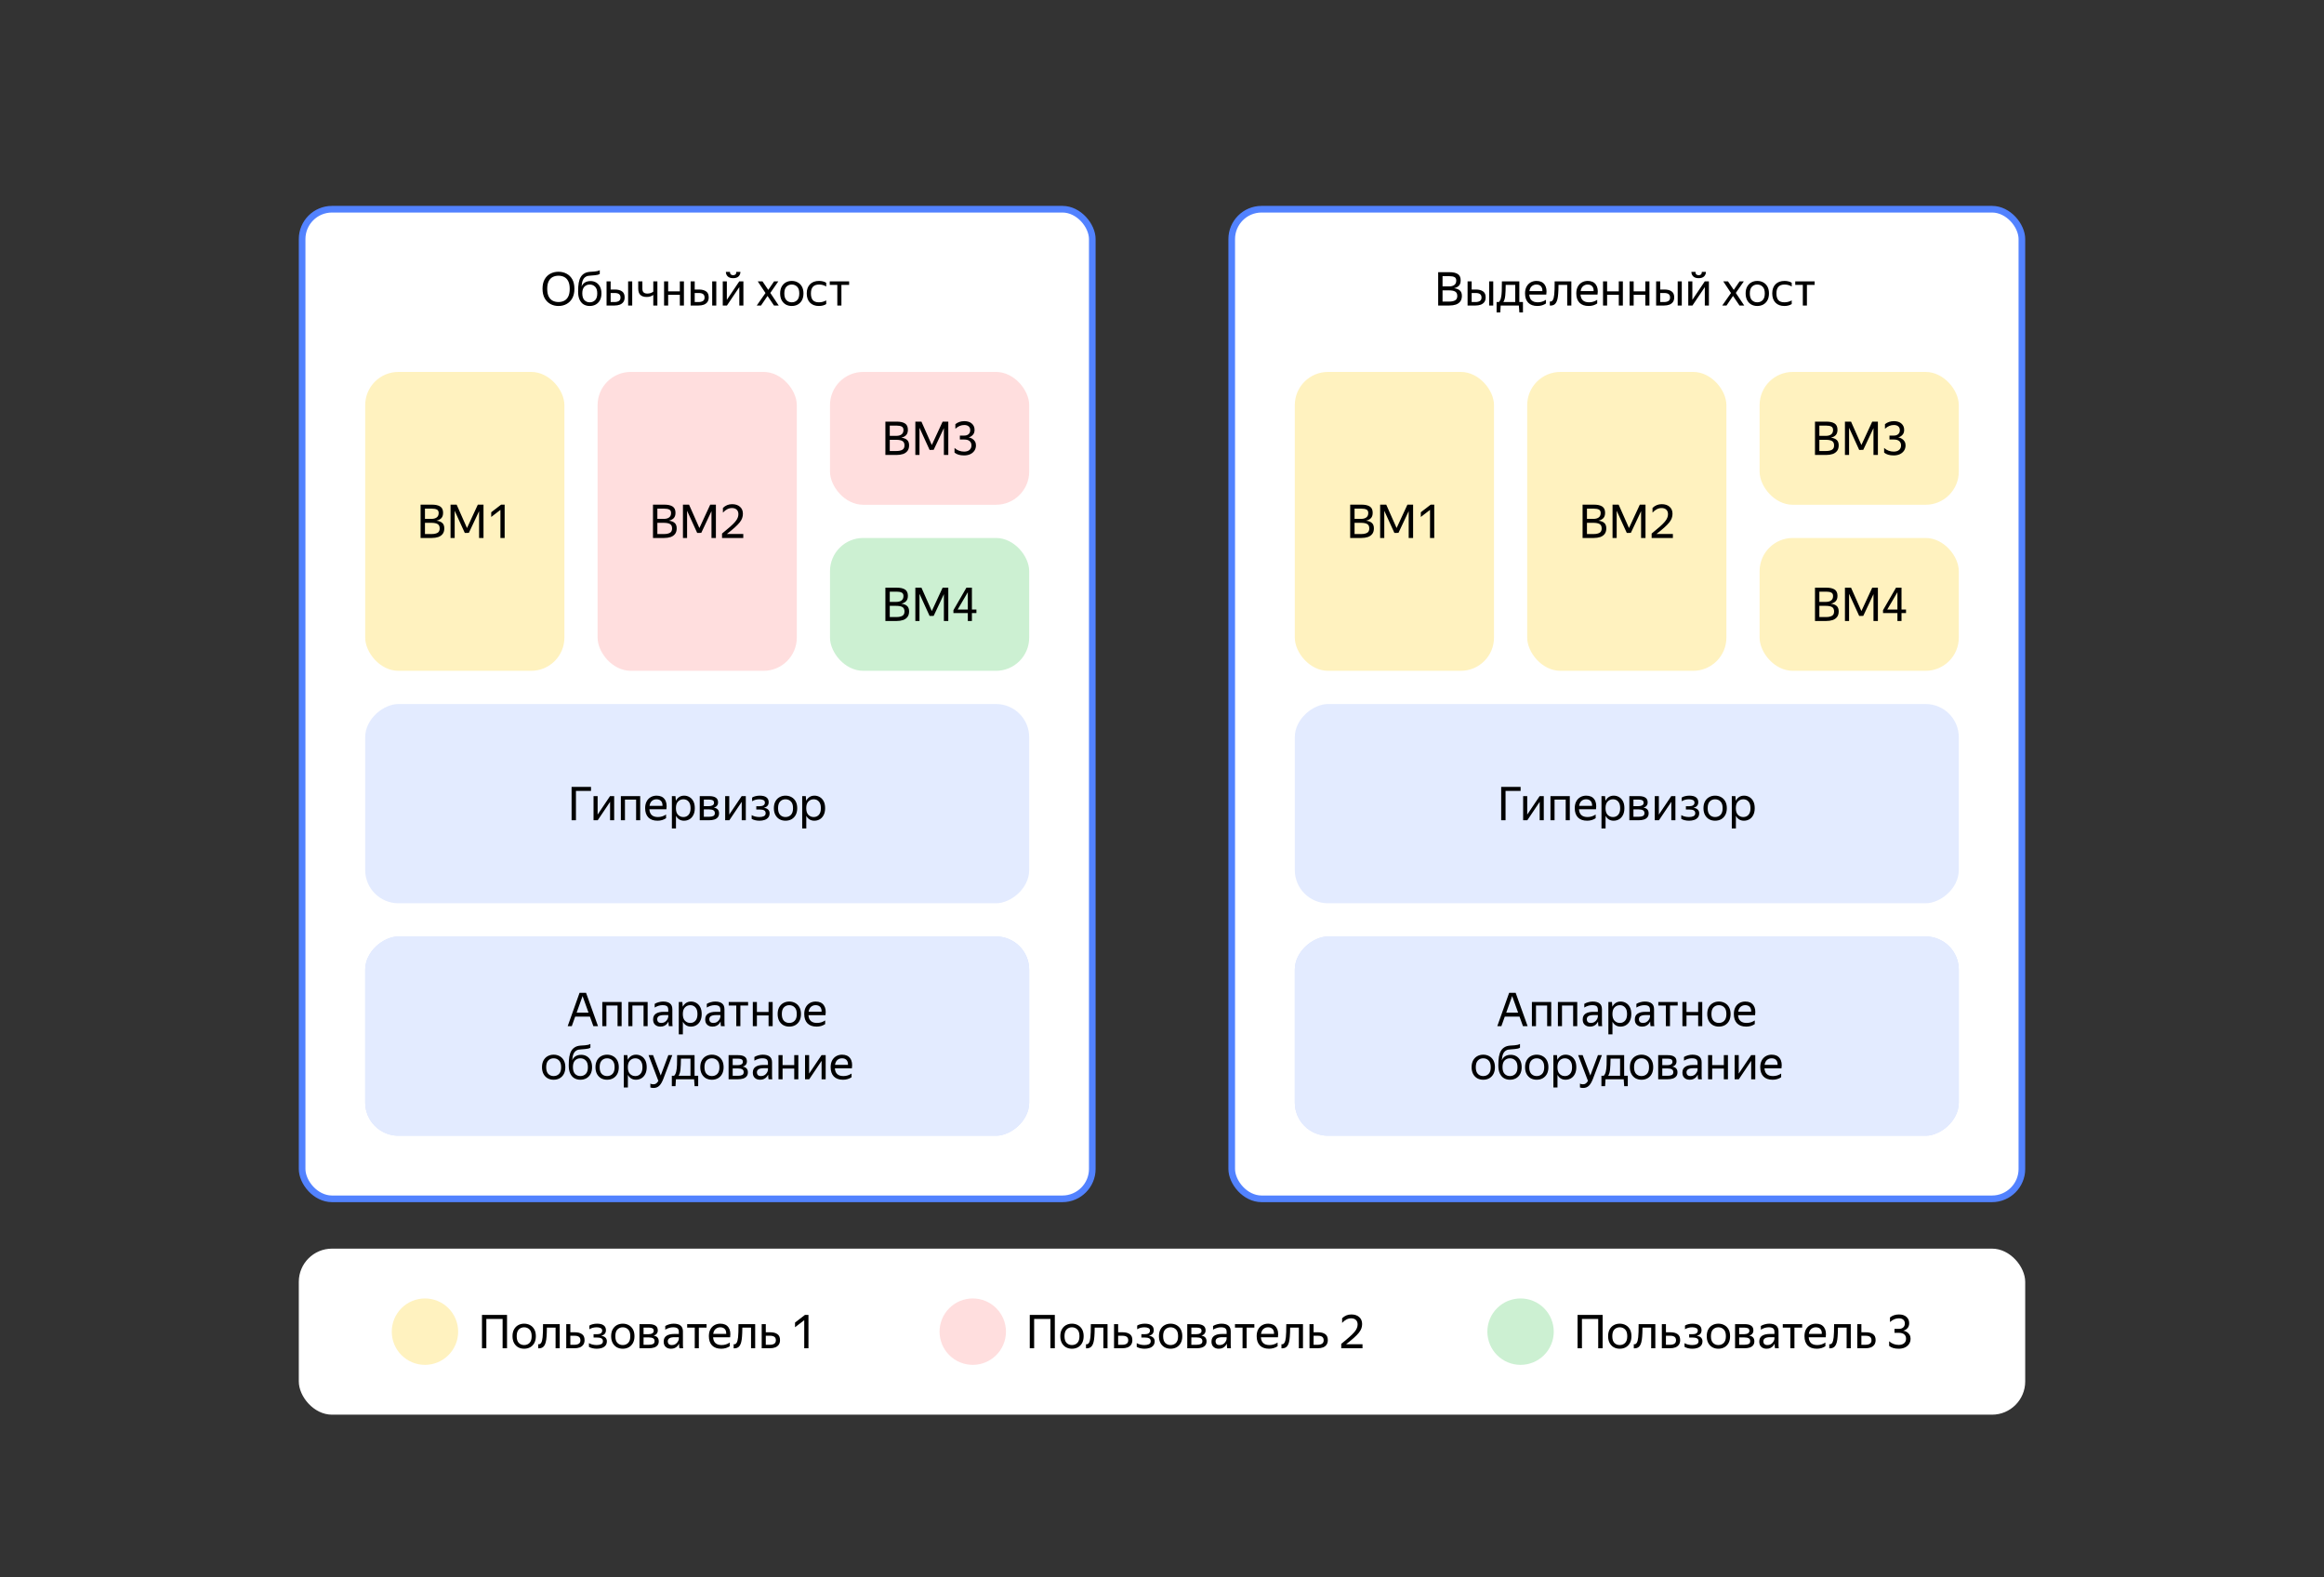 <svg width="700" height="475" viewBox="0 0 700 475" fill="none" xmlns="http://www.w3.org/2000/svg">
<rect x="0" y="0" width="700" height="475" fill="#333333" stroke="none"/>
<rect x="90" y="376" width="520" height="50" rx="10" fill="white"/>
<rect x="91" y="63" width="238" height="298" rx="9" fill="white" stroke="#5282FF" stroke-width="2"/>
<rect x="371" y="63" width="238" height="298" rx="9" fill="white" stroke="#5282FF" stroke-width="2"/>
<path d="M293 411C295.653 411 298.196 409.946 300.071 408.071C301.946 406.196 303 403.653 303 401C303 398.347 301.946 395.804 300.071 393.929C298.196 392.054 295.653 391 293 391C290.347 391 287.804 392.054 285.929 393.929C284.054 395.804 283 398.347 283 401C283 403.653 284.054 406.196 285.929 408.071C287.804 409.946 290.347 411 293 411Z" fill="#FFDEDE"/>
<path d="M458 411C460.653 411 463.196 409.946 465.071 408.071C466.946 406.196 468 403.653 468 401C468 398.347 466.946 395.804 465.071 393.929C463.196 392.054 460.653 391 458 391C455.347 391 452.804 392.054 450.929 393.929C449.054 395.804 448 398.347 448 401C448 403.653 449.054 406.196 450.929 408.071C452.804 409.946 455.347 411 458 411Z" fill="#CCF0D2"/>
<path d="M128 411C130.653 411 133.196 409.946 135.071 408.071C136.946 406.196 138 403.653 138 401C138 398.347 136.946 395.804 135.071 393.929C133.196 392.054 130.653 391 128 391C125.347 391 122.804 392.054 120.929 393.929C119.054 395.804 118 398.347 118 401C118 403.653 119.054 406.196 120.929 408.071C122.804 409.946 125.347 411 128 411Z" fill="#FFF2BF"/>
<path d="M168.214 92.14C167.318 92.14 166.506 91.939 165.778 91.538C165.05 91.137 164.472 90.553 164.042 89.788C163.622 89.013 163.412 88.066 163.412 86.946C163.412 85.826 163.622 84.888 164.042 84.132C164.472 83.367 165.05 82.793 165.778 82.41C166.506 82.027 167.318 81.836 168.214 81.836C169.129 81.836 169.946 82.032 170.664 82.424C171.392 82.807 171.966 83.376 172.386 84.132C172.806 84.888 173.016 85.831 173.016 86.96C173.016 88.071 172.806 89.013 172.386 89.788C171.966 90.553 171.392 91.137 170.664 91.538C169.946 91.939 169.129 92.14 168.214 92.14ZM168.214 90.95C168.858 90.95 169.437 90.819 169.95 90.558C170.464 90.297 170.865 89.877 171.154 89.298C171.453 88.71 171.602 87.94 171.602 86.988C171.602 86.027 171.453 85.257 171.154 84.678C170.865 84.099 170.464 83.679 169.95 83.418C169.437 83.157 168.858 83.026 168.214 83.026C167.57 83.026 166.992 83.157 166.478 83.418C165.974 83.679 165.573 84.099 165.274 84.678C164.976 85.257 164.826 86.027 164.826 86.988C164.826 87.94 164.976 88.71 165.274 89.298C165.573 89.877 165.974 90.297 166.478 90.558C166.992 90.819 167.57 90.95 168.214 90.95ZM177.896 84.636C178.512 84.636 179.062 84.781 179.548 85.07C180.042 85.359 180.434 85.784 180.724 86.344C181.013 86.895 181.158 87.567 181.158 88.36C181.158 89.163 181.004 89.849 180.696 90.418C180.388 90.978 179.968 91.407 179.436 91.706C178.904 91.995 178.302 92.14 177.63 92.14C176.948 92.14 176.342 91.986 175.81 91.678C175.287 91.361 174.876 90.885 174.578 90.25C174.279 89.615 174.13 88.808 174.13 87.828C174.13 86.764 174.19 85.877 174.312 85.168C174.442 84.459 174.643 83.88 174.914 83.432C175.184 82.975 175.548 82.611 176.006 82.34C176.23 82.209 176.463 82.107 176.706 82.032C176.948 81.957 177.252 81.901 177.616 81.864C177.989 81.817 178.465 81.785 179.044 81.766C179.408 81.738 179.716 81.691 179.968 81.626C180.22 81.561 180.448 81.472 180.654 81.36V82.48C180.476 82.592 180.28 82.681 180.066 82.746C179.851 82.802 179.552 82.849 179.17 82.886C178.619 82.942 178.18 82.979 177.854 82.998C177.536 83.017 177.28 83.045 177.084 83.082C176.888 83.119 176.692 83.194 176.496 83.306C176.094 83.53 175.791 83.866 175.586 84.314C175.38 84.753 175.24 85.406 175.166 86.274C175.651 85.182 176.561 84.636 177.896 84.636ZM177.63 91.034C178.283 91.034 178.824 90.819 179.254 90.39C179.683 89.951 179.898 89.275 179.898 88.36C179.898 87.445 179.683 86.773 179.254 86.344C178.824 85.905 178.283 85.686 177.63 85.686C176.986 85.686 176.449 85.901 176.02 86.33C175.6 86.759 175.39 87.422 175.39 88.318C175.39 89.251 175.6 89.937 176.02 90.376C176.449 90.815 176.986 91.034 177.63 91.034ZM183.931 84.734V87.184H185.191C186.115 87.184 186.839 87.371 187.361 87.744C187.884 88.108 188.145 88.705 188.145 89.536C188.145 90.115 188.015 90.586 187.753 90.95C187.492 91.305 187.133 91.571 186.675 91.748C186.218 91.916 185.695 92 185.107 92H182.699V84.734H183.931ZM190.427 84.734V92H189.195V84.734H190.427ZM185.107 90.95C185.63 90.95 186.059 90.847 186.395 90.642C186.731 90.427 186.899 90.082 186.899 89.606C186.899 89.121 186.75 88.771 186.451 88.556C186.153 88.341 185.733 88.234 185.191 88.234H183.931V90.95H185.107ZM194.983 88.402C195.3 88.402 195.613 88.355 195.921 88.262C196.238 88.169 196.523 88.024 196.775 87.828V84.734H198.007V92H196.775V88.808C196.252 89.219 195.585 89.424 194.773 89.424C193.952 89.424 193.322 89.219 192.883 88.808C192.454 88.397 192.239 87.749 192.239 86.862V84.734H193.485V86.876C193.485 87.445 193.616 87.842 193.877 88.066C194.138 88.29 194.507 88.402 194.983 88.402ZM201.254 84.734V87.73H204.768V84.734H206V92H204.768V88.78H201.254V92H200.022V84.734H201.254ZM209.252 84.734V87.184H210.512C211.436 87.184 212.159 87.371 212.682 87.744C213.204 88.108 213.466 88.705 213.466 89.536C213.466 90.115 213.335 90.586 213.074 90.95C212.812 91.305 212.453 91.571 211.996 91.748C211.538 91.916 211.016 92 210.428 92H208.02V84.734H209.252ZM215.748 84.734V92H214.516V84.734H215.748ZM210.428 90.95C210.95 90.95 211.38 90.847 211.716 90.642C212.052 90.427 212.22 90.082 212.22 89.606C212.22 89.121 212.07 88.771 211.772 88.556C211.473 88.341 211.053 88.234 210.512 88.234H209.252V90.95H210.428ZM220.835 83.768C220.098 83.768 219.547 83.586 219.183 83.222C218.819 82.849 218.637 82.396 218.637 81.864H219.869C219.869 82.219 219.953 82.475 220.121 82.634C220.299 82.793 220.537 82.872 220.835 82.872C221.134 82.872 221.367 82.793 221.535 82.634C221.703 82.475 221.787 82.219 221.787 81.864H223.019C223.019 82.396 222.837 82.849 222.473 83.222C222.119 83.586 221.573 83.768 220.835 83.768ZM218.931 84.734V90.292L222.669 84.734H223.915V92H222.683V86.456L218.959 92H217.699V84.734H218.931ZM228.243 84.734H229.671L231.407 87.296L233.157 84.734H234.431L232.023 88.206L234.557 92H233.129L231.183 89.116L229.223 92H227.935L230.567 88.234L228.243 84.734ZM238.482 92.14C237.82 92.14 237.222 91.995 236.69 91.706C236.168 91.407 235.752 90.978 235.444 90.418C235.136 89.849 234.982 89.163 234.982 88.36C234.982 87.557 235.136 86.876 235.444 86.316C235.752 85.756 236.168 85.331 236.69 85.042C237.222 84.743 237.82 84.594 238.482 84.594C239.154 84.594 239.756 84.743 240.288 85.042C240.82 85.331 241.24 85.756 241.548 86.316C241.856 86.876 242.01 87.557 242.01 88.36C242.01 89.163 241.856 89.849 241.548 90.418C241.24 90.978 240.82 91.407 240.288 91.706C239.756 91.995 239.154 92.14 238.482 92.14ZM238.482 91.034C239.136 91.034 239.677 90.819 240.106 90.39C240.536 89.951 240.75 89.275 240.75 88.36C240.75 87.445 240.536 86.773 240.106 86.344C239.677 85.905 239.136 85.686 238.482 85.686C237.838 85.686 237.302 85.905 236.872 86.344C236.452 86.773 236.242 87.445 236.242 88.36C236.242 89.275 236.452 89.951 236.872 90.39C237.302 90.819 237.838 91.034 238.482 91.034ZM246.648 92.14C245.519 92.14 244.627 91.809 243.974 91.146C243.321 90.474 242.994 89.545 242.994 88.36C242.994 87.175 243.325 86.251 243.988 85.588C244.651 84.925 245.556 84.594 246.704 84.594C247.143 84.594 247.553 84.645 247.936 84.748C248.319 84.841 248.627 84.981 248.86 85.168V86.274C248.225 85.882 247.511 85.686 246.718 85.686C245.878 85.686 245.257 85.91 244.856 86.358C244.455 86.797 244.254 87.464 244.254 88.36C244.254 89.256 244.445 89.928 244.828 90.376C245.22 90.815 245.827 91.034 246.648 91.034C247.441 91.034 248.179 90.843 248.86 90.46V91.566C248.253 91.949 247.516 92.14 246.648 92.14ZM249.924 84.734H255.762V85.784H253.438V92H252.206V85.784H249.924V84.734Z" fill="black"/>
<rect x="110" y="112" width="60" height="90" rx="10" fill="#FFF2BF"/>
<rect x="110" y="272" width="60" height="200" rx="10" transform="rotate(-90 110 272)" fill="#E3EBFF"/>
<path d="M126.684 151.962H130.086C131.187 151.962 132.022 152.149 132.592 152.522C133.17 152.895 133.46 153.525 133.46 154.412C133.46 155.131 133.278 155.677 132.914 156.05C132.55 156.414 132.064 156.661 131.458 156.792C132.232 156.885 132.82 157.114 133.222 157.478C133.623 157.833 133.824 158.374 133.824 159.102C133.824 159.793 133.66 160.353 133.334 160.782C133.007 161.211 132.559 161.524 131.99 161.72C131.42 161.907 130.776 162 130.058 162H126.684V151.962ZM129.988 156.246C130.622 156.246 131.136 156.106 131.528 155.826C131.929 155.537 132.13 155.089 132.13 154.482C132.13 153.969 131.952 153.623 131.598 153.446C131.243 153.259 130.739 153.166 130.086 153.166H128V156.246H129.988ZM130.058 160.81C130.767 160.81 131.341 160.689 131.78 160.446C132.218 160.203 132.438 159.765 132.438 159.13C132.438 158.495 132.232 158.057 131.822 157.814C131.42 157.562 130.781 157.436 129.904 157.436H128V160.81H130.058ZM140.565 160.474H139.991H139.977L139.991 160.46L136.953 153.81V162H135.707V151.962H137.541L140.663 159.004L143.925 151.962H145.633V162H144.303V153.922L141.223 160.46L140.565 160.474ZM152.003 162H150.729V153.544L147.957 155.672V154.258L150.939 151.962H152.003V162Z" fill="black"/>
<rect x="180" y="112" width="60" height="90" rx="10" fill="#FFDEDE"/>
<rect x="250" y="112" width="60" height="40" rx="10" fill="#FFDEDE"/>
<rect x="250" y="162" width="60" height="40" rx="10" fill="#CCF0D2"/>
<path d="M196.684 151.962H200.086C201.187 151.962 202.022 152.149 202.592 152.522C203.17 152.895 203.46 153.525 203.46 154.412C203.46 155.131 203.278 155.677 202.914 156.05C202.55 156.414 202.064 156.661 201.458 156.792C202.232 156.885 202.82 157.114 203.222 157.478C203.623 157.833 203.824 158.374 203.824 159.102C203.824 159.793 203.66 160.353 203.334 160.782C203.007 161.211 202.559 161.524 201.99 161.72C201.42 161.907 200.776 162 200.058 162H196.684V151.962ZM199.988 156.246C200.622 156.246 201.136 156.106 201.528 155.826C201.929 155.537 202.13 155.089 202.13 154.482C202.13 153.969 201.952 153.623 201.598 153.446C201.243 153.259 200.739 153.166 200.086 153.166H198V156.246H199.988ZM200.058 160.81C200.767 160.81 201.341 160.689 201.78 160.446C202.218 160.203 202.438 159.765 202.438 159.13C202.438 158.495 202.232 158.057 201.822 157.814C201.42 157.562 200.781 157.436 199.904 157.436H198V160.81H200.058ZM210.565 160.474H209.991H209.977L209.991 160.46L206.953 153.81V162H205.707V151.962H207.541L210.663 159.004L213.925 151.962H215.633V162H214.303V153.922L211.223 160.46L210.565 160.474ZM223.879 162H217.481V160.67C218.48 159.867 219.296 159.181 219.931 158.612C220.575 158.043 221.074 157.548 221.429 157.128C221.793 156.699 222.045 156.302 222.185 155.938C222.334 155.574 222.409 155.205 222.409 154.832C222.409 154.253 222.236 153.801 221.891 153.474C221.546 153.147 221.07 152.984 220.463 152.984C219.492 152.984 218.587 153.446 217.747 154.37V152.956C218.522 152.2 219.441 151.822 220.505 151.822C221.513 151.822 222.306 152.083 222.885 152.606C223.473 153.119 223.767 153.819 223.767 154.706C223.767 155.163 223.692 155.602 223.543 156.022C223.403 156.433 223.151 156.867 222.787 157.324C222.432 157.772 221.942 158.276 221.317 158.836C220.692 159.396 219.898 160.049 218.937 160.796H223.879V162Z" fill="black"/>
<path d="M266.684 126.962H270.086C271.187 126.962 272.022 127.149 272.592 127.522C273.17 127.895 273.46 128.525 273.46 129.412C273.46 130.131 273.278 130.677 272.914 131.05C272.55 131.414 272.064 131.661 271.458 131.792C272.232 131.885 272.82 132.114 273.222 132.478C273.623 132.833 273.824 133.374 273.824 134.102C273.824 134.793 273.66 135.353 273.334 135.782C273.007 136.211 272.559 136.524 271.99 136.72C271.42 136.907 270.776 137 270.058 137H266.684V126.962ZM269.988 131.246C270.622 131.246 271.136 131.106 271.528 130.826C271.929 130.537 272.13 130.089 272.13 129.482C272.13 128.969 271.952 128.623 271.598 128.446C271.243 128.259 270.739 128.166 270.086 128.166H268V131.246H269.988ZM270.058 135.81C270.767 135.81 271.341 135.689 271.78 135.446C272.218 135.203 272.438 134.765 272.438 134.13C272.438 133.495 272.232 133.057 271.822 132.814C271.42 132.562 270.781 132.436 269.904 132.436H268V135.81H270.058ZM280.565 135.474H279.991H279.977L279.991 135.46L276.953 128.81V137H275.707V126.962H277.541L280.663 134.004L283.925 126.962H285.633V137H284.303V128.922L281.223 135.46L280.565 135.474ZM289.119 132.352V131.162H290.463C290.986 131.162 291.41 131.022 291.737 130.742C292.073 130.453 292.241 130.047 292.241 129.524C292.241 129.048 292.087 128.675 291.779 128.404C291.471 128.124 291.028 127.984 290.449 127.984C289.964 127.984 289.506 128.073 289.077 128.25C288.657 128.427 288.218 128.712 287.761 129.104V127.732C288.508 127.125 289.408 126.822 290.463 126.822C291.424 126.822 292.176 127.065 292.717 127.55C293.268 128.035 293.543 128.67 293.543 129.454C293.543 130.089 293.366 130.593 293.011 130.966C292.666 131.339 292.25 131.587 291.765 131.708C292.157 131.764 292.516 131.899 292.843 132.114C293.179 132.319 293.45 132.59 293.655 132.926C293.86 133.262 293.963 133.654 293.963 134.102C293.963 134.718 293.809 135.255 293.501 135.712C293.193 136.169 292.768 136.524 292.227 136.776C291.695 137.019 291.074 137.14 290.365 137.14C289.133 137.14 288.181 136.855 287.509 136.286V134.886C287.864 135.231 288.293 135.502 288.797 135.698C289.301 135.894 289.828 135.992 290.379 135.992C291.07 135.992 291.611 135.829 292.003 135.502C292.404 135.166 292.605 134.709 292.605 134.13C292.605 133.57 292.423 133.136 292.059 132.828C291.704 132.511 291.154 132.352 290.407 132.352H289.119Z" fill="black"/>
<path d="M266.684 176.962H270.086C271.187 176.962 272.022 177.149 272.592 177.522C273.17 177.895 273.46 178.525 273.46 179.412C273.46 180.131 273.278 180.677 272.914 181.05C272.55 181.414 272.064 181.661 271.458 181.792C272.232 181.885 272.82 182.114 273.222 182.478C273.623 182.833 273.824 183.374 273.824 184.102C273.824 184.793 273.66 185.353 273.334 185.782C273.007 186.211 272.559 186.524 271.99 186.72C271.42 186.907 270.776 187 270.058 187H266.684V176.962ZM269.988 181.246C270.622 181.246 271.136 181.106 271.528 180.826C271.929 180.537 272.13 180.089 272.13 179.482C272.13 178.969 271.952 178.623 271.598 178.446C271.243 178.259 270.739 178.166 270.086 178.166H268V181.246H269.988ZM270.058 185.81C270.767 185.81 271.341 185.689 271.78 185.446C272.218 185.203 272.438 184.765 272.438 184.13C272.438 183.495 272.232 183.057 271.822 182.814C271.42 182.562 270.781 182.436 269.904 182.436H268V185.81H270.058ZM280.565 185.474H279.991H279.977L279.991 185.46L276.953 178.81V187H275.707V176.962H277.541L280.663 184.004L283.925 176.962H285.633V187H284.303V178.922L281.223 185.46L280.565 185.474ZM292.745 187H291.513V184.62H287.173V183.752L291.093 176.962H292.745V183.556H294.103V184.62H292.745V187ZM288.447 183.556H291.513V178.334L288.447 183.556Z" fill="black"/>
<path d="M172.163 236.962H178.015V238.166H173.479V247H172.163V236.962ZM180.009 239.734V245.292L183.747 239.734H184.993V247H183.761V241.456L180.037 247H178.777V239.734H180.009ZM187.007 247V239.734H192.831V247H191.599V240.784H188.239V247H187.007ZM198.061 247.14C196.848 247.14 195.919 246.809 195.275 246.146C194.64 245.474 194.323 244.545 194.323 243.36C194.323 242.567 194.472 241.89 194.771 241.33C195.07 240.77 195.48 240.341 196.003 240.042C196.526 239.743 197.114 239.594 197.767 239.594C198.878 239.594 199.694 239.963 200.217 240.7C200.74 241.428 200.908 242.427 200.721 243.696H195.597C195.7 245.255 196.558 246.034 198.173 246.034C199.06 246.034 199.876 245.782 200.623 245.278V246.384C200.287 246.617 199.895 246.804 199.447 246.944C198.999 247.075 198.537 247.14 198.061 247.14ZM197.739 240.686C197.207 240.686 196.75 240.849 196.367 241.176C195.984 241.503 195.742 241.997 195.639 242.66H199.545C199.573 242.035 199.428 241.549 199.111 241.204C198.794 240.859 198.336 240.686 197.739 240.686ZM202.374 239.734H203.452L203.578 241.148C203.812 240.681 204.134 240.308 204.544 240.028C204.964 239.739 205.478 239.594 206.084 239.594C206.654 239.594 207.176 239.734 207.652 240.014C208.138 240.285 208.53 240.7 208.828 241.26C209.127 241.811 209.276 242.511 209.276 243.36C209.276 244.209 209.122 244.914 208.814 245.474C208.516 246.034 208.119 246.454 207.624 246.734C207.139 247.005 206.607 247.14 206.028 247.14C205.478 247.14 204.997 247.009 204.586 246.748C204.176 246.487 203.849 246.127 203.606 245.67V249.478H202.374V239.734ZM208.002 243.36C208.002 242.483 207.802 241.82 207.4 241.372C206.999 240.915 206.481 240.686 205.846 240.686C205.212 240.686 204.675 240.91 204.236 241.358C203.807 241.797 203.592 242.464 203.592 243.36C203.592 244.265 203.807 244.937 204.236 245.376C204.675 245.815 205.212 246.034 205.846 246.034C206.481 246.034 206.999 245.81 207.4 245.362C207.802 244.914 208.002 244.247 208.002 243.36ZM213.597 247H210.769V239.734H213.625C214.493 239.734 215.151 239.888 215.599 240.196C216.056 240.495 216.285 240.966 216.285 241.61C216.285 242.03 216.173 242.371 215.949 242.632C215.734 242.893 215.426 243.08 215.025 243.192C216.061 243.36 216.579 243.934 216.579 244.914C216.579 245.409 216.448 245.81 216.187 246.118C215.935 246.426 215.585 246.65 215.137 246.79C214.689 246.93 214.175 247 213.597 247ZM213.611 240.784H212.001V242.758H213.513C213.979 242.758 214.353 242.674 214.633 242.506C214.922 242.338 215.067 242.095 215.067 241.778C215.067 241.395 214.941 241.134 214.689 240.994C214.437 240.854 214.077 240.784 213.611 240.784ZM213.583 243.738H212.001V245.95H213.583C214.105 245.95 214.525 245.875 214.843 245.726C215.16 245.567 215.319 245.283 215.319 244.872C215.319 244.461 215.174 244.172 214.885 244.004C214.595 243.827 214.161 243.738 213.583 243.738ZM219.657 239.734V245.292L223.395 239.734H224.641V247H223.409V241.456L219.685 247H218.425V239.734H219.657ZM228.769 247.14C228.312 247.14 227.869 247.089 227.439 246.986C227.019 246.883 226.674 246.743 226.403 246.566V245.46C226.702 245.637 227.057 245.777 227.467 245.88C227.878 245.983 228.303 246.034 228.741 246.034C229.273 246.034 229.717 245.95 230.071 245.782C230.435 245.605 230.617 245.306 230.617 244.886C230.617 244.475 230.463 244.186 230.155 244.018C229.857 243.85 229.395 243.766 228.769 243.766H227.803V242.772H228.811C229.325 242.772 229.717 242.679 229.987 242.492C230.258 242.305 230.393 242.035 230.393 241.68C230.393 241.307 230.23 241.05 229.903 240.91C229.586 240.761 229.199 240.686 228.741 240.686C227.92 240.686 227.187 240.882 226.543 241.274V240.168C226.823 239.981 227.164 239.841 227.565 239.748C227.976 239.645 228.401 239.594 228.839 239.594C229.726 239.594 230.393 239.762 230.841 240.098C231.299 240.434 231.527 240.919 231.527 241.554C231.527 242.03 231.397 242.408 231.135 242.688C230.874 242.959 230.515 243.141 230.057 243.234C230.627 243.309 231.061 243.491 231.359 243.78C231.658 244.069 231.807 244.438 231.807 244.886C231.807 245.427 231.663 245.866 231.373 246.202C231.093 246.529 230.725 246.767 230.267 246.916C229.81 247.065 229.311 247.14 228.769 247.14ZM236.596 247.14C235.934 247.14 235.336 246.995 234.804 246.706C234.282 246.407 233.866 245.978 233.558 245.418C233.25 244.849 233.096 244.163 233.096 243.36C233.096 242.557 233.25 241.876 233.558 241.316C233.866 240.756 234.282 240.331 234.804 240.042C235.336 239.743 235.934 239.594 236.596 239.594C237.268 239.594 237.87 239.743 238.402 240.042C238.934 240.331 239.354 240.756 239.662 241.316C239.97 241.876 240.124 242.557 240.124 243.36C240.124 244.163 239.97 244.849 239.662 245.418C239.354 245.978 238.934 246.407 238.402 246.706C237.87 246.995 237.268 247.14 236.596 247.14ZM236.596 246.034C237.25 246.034 237.791 245.819 238.22 245.39C238.65 244.951 238.864 244.275 238.864 243.36C238.864 242.445 238.65 241.773 238.22 241.344C237.791 240.905 237.25 240.686 236.596 240.686C235.952 240.686 235.416 240.905 234.986 241.344C234.566 241.773 234.356 242.445 234.356 243.36C234.356 244.275 234.566 244.951 234.986 245.39C235.416 245.819 235.952 246.034 236.596 246.034ZM241.626 239.734H242.704L242.83 241.148C243.063 240.681 243.385 240.308 243.796 240.028C244.216 239.739 244.729 239.594 245.336 239.594C245.905 239.594 246.428 239.734 246.904 240.014C247.389 240.285 247.781 240.7 248.08 241.26C248.379 241.811 248.528 242.511 248.528 243.36C248.528 244.209 248.374 244.914 248.066 245.474C247.767 246.034 247.371 246.454 246.876 246.734C246.391 247.005 245.859 247.14 245.28 247.14C244.729 247.14 244.249 247.009 243.838 246.748C243.427 246.487 243.101 246.127 242.858 245.67V249.478H241.626V239.734ZM247.254 243.36C247.254 242.483 247.053 241.82 246.652 241.372C246.251 240.915 245.733 240.686 245.098 240.686C244.463 240.686 243.927 240.91 243.488 241.358C243.059 241.797 242.844 242.464 242.844 243.36C242.844 244.265 243.059 244.937 243.488 245.376C243.927 245.815 244.463 246.034 245.098 246.034C245.733 246.034 246.251 245.81 246.652 245.362C247.053 244.914 247.254 244.247 247.254 243.36Z" fill="black"/>
<rect x="110" y="342" width="60" height="200" rx="10" transform="rotate(-90 110 342)" fill="#D6E1FF"/>
<rect x="110" y="342" width="60" height="200" rx="10" transform="rotate(-90 110 342)" fill="#E3EBFF"/>
<path d="M180.122 309H178.722L177.686 306.13H173.248L172.226 309H170.994L174.564 298.962H176.524L180.122 309ZM173.682 304.94H177.266L175.474 299.942L173.682 304.94ZM181.415 309V301.734H187.239V309H186.007V302.784H182.647V309H181.415ZM189.249 309V301.734H195.073V309H193.841V302.784H190.481V309H189.249ZM199.547 302.686C198.773 302.686 197.989 302.924 197.195 303.4V302.294C197.541 302.079 197.937 301.911 198.385 301.79C198.843 301.659 199.286 301.594 199.715 301.594C200.63 301.594 201.325 301.785 201.801 302.168C202.277 302.551 202.515 303.134 202.515 303.918V307.824C202.515 307.983 202.52 308.188 202.529 308.44C202.548 308.683 202.567 308.869 202.585 309H201.465C201.437 308.869 201.409 308.687 201.381 308.454C201.363 308.211 201.353 308.001 201.353 307.824L201.339 307.614C201.227 307.838 201.073 308.071 200.877 308.314C200.681 308.547 200.42 308.743 200.093 308.902C199.776 309.061 199.379 309.14 198.903 309.14C198.25 309.14 197.723 308.953 197.321 308.58C196.92 308.207 196.719 307.679 196.719 306.998C196.719 306.205 196.999 305.621 197.559 305.248C198.119 304.875 198.908 304.688 199.925 304.688H201.283V304.086C201.283 303.582 201.153 303.223 200.891 303.008C200.63 302.793 200.182 302.686 199.547 302.686ZM201.283 306.2V305.668H200.051C199.314 305.668 198.777 305.775 198.441 305.99C198.115 306.205 197.951 306.517 197.951 306.928C197.951 307.255 198.049 307.521 198.245 307.726C198.451 307.931 198.759 308.034 199.169 308.034C199.552 308.034 199.879 307.959 200.149 307.81C200.42 307.651 200.639 307.465 200.807 307.25C200.975 307.026 201.097 306.816 201.171 306.62C201.246 306.424 201.283 306.284 201.283 306.2ZM204.452 301.734H205.53L205.656 303.148C205.89 302.681 206.212 302.308 206.622 302.028C207.042 301.739 207.556 301.594 208.162 301.594C208.732 301.594 209.254 301.734 209.73 302.014C210.216 302.285 210.608 302.7 210.906 303.26C211.205 303.811 211.354 304.511 211.354 305.36C211.354 306.209 211.2 306.914 210.892 307.474C210.594 308.034 210.197 308.454 209.702 308.734C209.217 309.005 208.685 309.14 208.106 309.14C207.556 309.14 207.075 309.009 206.664 308.748C206.254 308.487 205.927 308.127 205.684 307.67V311.478H204.452V301.734ZM210.08 305.36C210.08 304.483 209.88 303.82 209.478 303.372C209.077 302.915 208.559 302.686 207.924 302.686C207.29 302.686 206.753 302.91 206.314 303.358C205.885 303.797 205.67 304.464 205.67 305.36C205.67 306.265 205.885 306.937 206.314 307.376C206.753 307.815 207.29 308.034 207.924 308.034C208.559 308.034 209.077 307.81 209.478 307.362C209.88 306.914 210.08 306.247 210.08 305.36ZM215.243 302.686C214.468 302.686 213.684 302.924 212.891 303.4V302.294C213.236 302.079 213.633 301.911 214.081 301.79C214.538 301.659 214.981 301.594 215.411 301.594C216.325 301.594 217.021 301.785 217.497 302.168C217.973 302.551 218.211 303.134 218.211 303.918V307.824C218.211 307.983 218.215 308.188 218.225 308.44C218.243 308.683 218.262 308.869 218.281 309H217.161C217.133 308.869 217.105 308.687 217.077 308.454C217.058 308.211 217.049 308.001 217.049 307.824L217.035 307.614C216.923 307.838 216.769 308.071 216.573 308.314C216.377 308.547 216.115 308.743 215.789 308.902C215.471 309.061 215.075 309.14 214.599 309.14C213.945 309.14 213.418 308.953 213.017 308.58C212.615 308.207 212.415 307.679 212.415 306.998C212.415 306.205 212.695 305.621 213.255 305.248C213.815 304.875 214.603 304.688 215.621 304.688H216.979V304.086C216.979 303.582 216.848 303.223 216.587 303.008C216.325 302.793 215.877 302.686 215.243 302.686ZM216.979 306.2V305.668H215.747C215.009 305.668 214.473 305.775 214.137 305.99C213.81 306.205 213.647 306.517 213.647 306.928C213.647 307.255 213.745 307.521 213.941 307.726C214.146 307.931 214.454 308.034 214.865 308.034C215.247 308.034 215.574 307.959 215.845 307.81C216.115 307.651 216.335 307.465 216.503 307.25C216.671 307.026 216.792 306.816 216.867 306.62C216.941 306.424 216.979 306.284 216.979 306.2ZM219.491 301.734H225.329V302.784H223.005V309H221.773V302.784H219.491V301.734ZM227.983 301.734V304.73H231.497V301.734H232.729V309H231.497V305.78H227.983V309H226.751V301.734H227.983ZM237.731 309.14C237.069 309.14 236.471 308.995 235.939 308.706C235.417 308.407 235.001 307.978 234.693 307.418C234.385 306.849 234.231 306.163 234.231 305.36C234.231 304.557 234.385 303.876 234.693 303.316C235.001 302.756 235.417 302.331 235.939 302.042C236.471 301.743 237.069 301.594 237.731 301.594C238.403 301.594 239.005 301.743 239.537 302.042C240.069 302.331 240.489 302.756 240.797 303.316C241.105 303.876 241.259 304.557 241.259 305.36C241.259 306.163 241.105 306.849 240.797 307.418C240.489 307.978 240.069 308.407 239.537 308.706C239.005 308.995 238.403 309.14 237.731 309.14ZM237.731 308.034C238.385 308.034 238.926 307.819 239.355 307.39C239.785 306.951 239.999 306.275 239.999 305.36C239.999 304.445 239.785 303.773 239.355 303.344C238.926 302.905 238.385 302.686 237.731 302.686C237.087 302.686 236.551 302.905 236.121 303.344C235.701 303.773 235.491 304.445 235.491 305.36C235.491 306.275 235.701 306.951 236.121 307.39C236.551 307.819 237.087 308.034 237.731 308.034ZM245.981 309.14C244.768 309.14 243.839 308.809 243.195 308.146C242.56 307.474 242.243 306.545 242.243 305.36C242.243 304.567 242.392 303.89 242.691 303.33C242.99 302.77 243.4 302.341 243.923 302.042C244.446 301.743 245.034 301.594 245.687 301.594C246.798 301.594 247.614 301.963 248.137 302.7C248.66 303.428 248.828 304.427 248.641 305.696H243.517C243.62 307.255 244.478 308.034 246.093 308.034C246.98 308.034 247.796 307.782 248.543 307.278V308.384C248.207 308.617 247.815 308.804 247.367 308.944C246.919 309.075 246.457 309.14 245.981 309.14ZM245.659 302.686C245.127 302.686 244.67 302.849 244.287 303.176C243.904 303.503 243.662 303.997 243.559 304.66H247.465C247.493 304.035 247.348 303.549 247.031 303.204C246.714 302.859 246.256 302.686 245.659 302.686ZM166.754 325.14C166.091 325.14 165.494 324.995 164.962 324.706C164.439 324.407 164.024 323.978 163.716 323.418C163.408 322.849 163.254 322.163 163.254 321.36C163.254 320.557 163.408 319.876 163.716 319.316C164.024 318.756 164.439 318.331 164.962 318.042C165.494 317.743 166.091 317.594 166.754 317.594C167.426 317.594 168.028 317.743 168.56 318.042C169.092 318.331 169.512 318.756 169.82 319.316C170.128 319.876 170.282 320.557 170.282 321.36C170.282 322.163 170.128 322.849 169.82 323.418C169.512 323.978 169.092 324.407 168.56 324.706C168.028 324.995 167.426 325.14 166.754 325.14ZM166.754 324.034C167.407 324.034 167.948 323.819 168.378 323.39C168.807 322.951 169.022 322.275 169.022 321.36C169.022 320.445 168.807 319.773 168.378 319.344C167.948 318.905 167.407 318.686 166.754 318.686C166.11 318.686 165.573 318.905 165.144 319.344C164.724 319.773 164.514 320.445 164.514 321.36C164.514 322.275 164.724 322.951 165.144 323.39C165.573 323.819 166.11 324.034 166.754 324.034ZM175.073 317.636C175.689 317.636 176.24 317.781 176.725 318.07C177.22 318.359 177.612 318.784 177.901 319.344C178.191 319.895 178.335 320.567 178.335 321.36C178.335 322.163 178.181 322.849 177.873 323.418C177.565 323.978 177.145 324.407 176.613 324.706C176.081 324.995 175.479 325.14 174.807 325.14C174.126 325.14 173.519 324.986 172.987 324.678C172.465 324.361 172.054 323.885 171.755 323.25C171.457 322.615 171.307 321.808 171.307 320.828C171.307 319.764 171.368 318.877 171.489 318.168C171.62 317.459 171.821 316.88 172.091 316.432C172.362 315.975 172.726 315.611 173.183 315.34C173.407 315.209 173.641 315.107 173.883 315.032C174.126 314.957 174.429 314.901 174.793 314.864C175.167 314.817 175.643 314.785 176.221 314.766C176.585 314.738 176.893 314.691 177.145 314.626C177.397 314.561 177.626 314.472 177.831 314.36V315.48C177.654 315.592 177.458 315.681 177.243 315.746C177.029 315.802 176.73 315.849 176.347 315.886C175.797 315.942 175.358 315.979 175.031 315.998C174.714 316.017 174.457 316.045 174.261 316.082C174.065 316.119 173.869 316.194 173.673 316.306C173.272 316.53 172.969 316.866 172.763 317.314C172.558 317.753 172.418 318.406 172.343 319.274C172.829 318.182 173.739 317.636 175.073 317.636ZM174.807 324.034C175.461 324.034 176.002 323.819 176.431 323.39C176.861 322.951 177.075 322.275 177.075 321.36C177.075 320.445 176.861 319.773 176.431 319.344C176.002 318.905 175.461 318.686 174.807 318.686C174.163 318.686 173.627 318.901 173.197 319.33C172.777 319.759 172.567 320.422 172.567 321.318C172.567 322.251 172.777 322.937 173.197 323.376C173.627 323.815 174.163 324.034 174.807 324.034ZM182.859 325.14C182.196 325.14 181.599 324.995 181.067 324.706C180.544 324.407 180.129 323.978 179.821 323.418C179.513 322.849 179.359 322.163 179.359 321.36C179.359 320.557 179.513 319.876 179.821 319.316C180.129 318.756 180.544 318.331 181.067 318.042C181.599 317.743 182.196 317.594 182.859 317.594C183.531 317.594 184.133 317.743 184.665 318.042C185.197 318.331 185.617 318.756 185.925 319.316C186.233 319.876 186.387 320.557 186.387 321.36C186.387 322.163 186.233 322.849 185.925 323.418C185.617 323.978 185.197 324.407 184.665 324.706C184.133 324.995 183.531 325.14 182.859 325.14ZM182.859 324.034C183.512 324.034 184.054 323.819 184.483 323.39C184.912 322.951 185.127 322.275 185.127 321.36C185.127 320.445 184.912 319.773 184.483 319.344C184.054 318.905 183.512 318.686 182.859 318.686C182.215 318.686 181.678 318.905 181.249 319.344C180.829 319.773 180.619 320.445 180.619 321.36C180.619 322.275 180.829 322.951 181.249 323.39C181.678 323.819 182.215 324.034 182.859 324.034ZM187.889 317.734H188.967L189.093 319.148C189.326 318.681 189.648 318.308 190.059 318.028C190.479 317.739 190.992 317.594 191.599 317.594C192.168 317.594 192.691 317.734 193.167 318.014C193.652 318.285 194.044 318.7 194.343 319.26C194.642 319.811 194.791 320.511 194.791 321.36C194.791 322.209 194.637 322.914 194.329 323.474C194.03 324.034 193.634 324.454 193.139 324.734C192.654 325.005 192.122 325.14 191.543 325.14C190.992 325.14 190.512 325.009 190.101 324.748C189.69 324.487 189.364 324.127 189.121 323.67V327.478H187.889V317.734ZM193.517 321.36C193.517 320.483 193.316 319.82 192.915 319.372C192.514 318.915 191.996 318.686 191.361 318.686C190.726 318.686 190.19 318.91 189.751 319.358C189.322 319.797 189.107 320.464 189.107 321.36C189.107 322.265 189.322 322.937 189.751 323.376C190.19 323.815 190.726 324.034 191.361 324.034C191.996 324.034 192.514 323.81 192.915 323.362C193.316 322.914 193.517 322.247 193.517 321.36ZM196.845 327.618C196.462 327.618 196.145 327.567 195.893 327.464V326.274C196.08 326.433 196.383 326.512 196.803 326.512C197.13 326.512 197.405 326.433 197.629 326.274C197.862 326.125 198.086 325.863 198.301 325.49L195.347 317.734H196.705L199.015 323.866L201.311 317.734H202.501L199.785 324.916C199.412 325.877 198.996 326.568 198.539 326.988C198.082 327.408 197.517 327.618 196.845 327.618ZM203.465 327.072H202.359V323.95H203.045C203.344 323.651 203.554 323.231 203.675 322.69C203.806 322.149 203.885 321.472 203.913 320.66C203.941 319.839 203.955 318.863 203.955 317.734H209.205V323.95H210.297V327.072H209.219L209.065 325H203.591L203.465 327.072ZM207.973 318.784H205.103C205.094 320.109 205.047 321.183 204.963 322.004C204.888 322.816 204.697 323.465 204.389 323.95H207.973V318.784ZM214.428 325.14C213.765 325.14 213.168 324.995 212.636 324.706C212.113 324.407 211.698 323.978 211.39 323.418C211.082 322.849 210.928 322.163 210.928 321.36C210.928 320.557 211.082 319.876 211.39 319.316C211.698 318.756 212.113 318.331 212.636 318.042C213.168 317.743 213.765 317.594 214.428 317.594C215.1 317.594 215.702 317.743 216.234 318.042C216.766 318.331 217.186 318.756 217.494 319.316C217.802 319.876 217.956 320.557 217.956 321.36C217.956 322.163 217.802 322.849 217.494 323.418C217.186 323.978 216.766 324.407 216.234 324.706C215.702 324.995 215.1 325.14 214.428 325.14ZM214.428 324.034C215.081 324.034 215.622 323.819 216.052 323.39C216.481 322.951 216.696 322.275 216.696 321.36C216.696 320.445 216.481 319.773 216.052 319.344C215.622 318.905 215.081 318.686 214.428 318.686C213.784 318.686 213.247 318.905 212.818 319.344C212.398 319.773 212.188 320.445 212.188 321.36C212.188 322.275 212.398 322.951 212.818 323.39C213.247 323.819 213.784 324.034 214.428 324.034ZM222.285 325H219.457V317.734H222.313C223.181 317.734 223.839 317.888 224.287 318.196C224.745 318.495 224.973 318.966 224.973 319.61C224.973 320.03 224.861 320.371 224.637 320.632C224.423 320.893 224.115 321.08 223.713 321.192C224.749 321.36 225.267 321.934 225.267 322.914C225.267 323.409 225.137 323.81 224.875 324.118C224.623 324.426 224.273 324.65 223.825 324.79C223.377 324.93 222.864 325 222.285 325ZM222.299 318.784H220.689V320.758H222.201C222.668 320.758 223.041 320.674 223.321 320.506C223.611 320.338 223.755 320.095 223.755 319.778C223.755 319.395 223.629 319.134 223.377 318.994C223.125 318.854 222.766 318.784 222.299 318.784ZM222.271 321.738H220.689V323.95H222.271C222.794 323.95 223.214 323.875 223.531 323.726C223.849 323.567 224.007 323.283 224.007 322.872C224.007 322.461 223.863 322.172 223.573 322.004C223.284 321.827 222.85 321.738 222.271 321.738ZM229.577 318.686C228.803 318.686 228.019 318.924 227.225 319.4V318.294C227.571 318.079 227.967 317.911 228.415 317.79C228.873 317.659 229.316 317.594 229.745 317.594C230.66 317.594 231.355 317.785 231.831 318.168C232.307 318.551 232.545 319.134 232.545 319.918V323.824C232.545 323.983 232.55 324.188 232.559 324.44C232.578 324.683 232.597 324.869 232.615 325H231.495C231.467 324.869 231.439 324.687 231.411 324.454C231.393 324.211 231.383 324.001 231.383 323.824L231.369 323.614C231.257 323.838 231.103 324.071 230.907 324.314C230.711 324.547 230.45 324.743 230.123 324.902C229.806 325.061 229.409 325.14 228.933 325.14C228.28 325.14 227.753 324.953 227.351 324.58C226.95 324.207 226.749 323.679 226.749 322.998C226.749 322.205 227.029 321.621 227.589 321.248C228.149 320.875 228.938 320.688 229.955 320.688H231.313V320.086C231.313 319.582 231.183 319.223 230.921 319.008C230.66 318.793 230.212 318.686 229.577 318.686ZM231.313 322.2V321.668H230.081C229.344 321.668 228.807 321.775 228.471 321.99C228.145 322.205 227.981 322.517 227.981 322.928C227.981 323.255 228.079 323.521 228.275 323.726C228.481 323.931 228.789 324.034 229.199 324.034C229.582 324.034 229.909 323.959 230.179 323.81C230.45 323.651 230.669 323.465 230.837 323.25C231.005 323.026 231.127 322.816 231.201 322.62C231.276 322.424 231.313 322.284 231.313 322.2ZM235.715 317.734V320.73H239.229V317.734H240.461V325H239.229V321.78H235.715V325H234.483V317.734H235.715ZM243.713 317.734V323.292L247.451 317.734H248.697V325H247.465V319.456L243.741 325H242.481V317.734H243.713ZM253.931 325.14C252.718 325.14 251.789 324.809 251.145 324.146C250.51 323.474 250.193 322.545 250.193 321.36C250.193 320.567 250.342 319.89 250.641 319.33C250.94 318.77 251.35 318.341 251.873 318.042C252.396 317.743 252.984 317.594 253.637 317.594C254.748 317.594 255.564 317.963 256.087 318.7C256.61 319.428 256.778 320.427 256.591 321.696H251.467C251.57 323.255 252.428 324.034 254.043 324.034C254.93 324.034 255.746 323.782 256.493 323.278V324.384C256.157 324.617 255.765 324.804 255.317 324.944C254.869 325.075 254.407 325.14 253.931 325.14ZM253.609 318.686C253.077 318.686 252.62 318.849 252.237 319.176C251.854 319.503 251.612 319.997 251.509 320.66H255.415C255.443 320.035 255.298 319.549 254.981 319.204C254.664 318.859 254.206 318.686 253.609 318.686Z" fill="black"/>
<path d="M145.173 395.962H152.719V406H151.389V397.166H146.489V406H145.173V395.962ZM157.872 406.14C157.209 406.14 156.612 405.995 156.08 405.706C155.557 405.407 155.142 404.978 154.834 404.418C154.526 403.849 154.372 403.163 154.372 402.36C154.372 401.557 154.526 400.876 154.834 400.316C155.142 399.756 155.557 399.331 156.08 399.042C156.612 398.743 157.209 398.594 157.872 398.594C158.544 398.594 159.146 398.743 159.678 399.042C160.21 399.331 160.63 399.756 160.938 400.316C161.246 400.876 161.4 401.557 161.4 402.36C161.4 403.163 161.246 403.849 160.938 404.418C160.63 404.978 160.21 405.407 159.678 405.706C159.146 405.995 158.544 406.14 157.872 406.14ZM157.872 405.034C158.525 405.034 159.067 404.819 159.496 404.39C159.925 403.951 160.14 403.275 160.14 402.36C160.14 401.445 159.925 400.773 159.496 400.344C159.067 399.905 158.525 399.686 157.872 399.686C157.228 399.686 156.691 399.905 156.262 400.344C155.842 400.773 155.632 401.445 155.632 402.36C155.632 403.275 155.842 403.951 156.262 404.39C156.691 404.819 157.228 405.034 157.872 405.034ZM162.108 404.796C162.668 404.88 163.051 404.53 163.256 403.746C163.331 403.466 163.392 403.116 163.438 402.696C163.485 402.267 163.518 401.735 163.536 401.1C163.555 400.456 163.564 399.667 163.564 398.734H168.59V406H167.344V399.784H164.726C164.717 400.895 164.684 401.786 164.628 402.458C164.582 403.121 164.502 403.676 164.39 404.124C164.213 404.824 163.942 405.323 163.578 405.622C163.214 405.921 162.724 406.051 162.108 406.014V404.796ZM171.789 398.734V401.184H173.119C174.043 401.184 174.766 401.371 175.289 401.744C175.811 402.108 176.073 402.705 176.073 403.536C176.073 404.105 175.942 404.572 175.681 404.936C175.419 405.3 175.06 405.571 174.603 405.748C174.145 405.916 173.623 406 173.035 406H170.557V398.734H171.789ZM173.035 404.95C173.567 404.95 173.996 404.847 174.323 404.642C174.659 404.427 174.827 404.082 174.827 403.606C174.827 403.121 174.677 402.771 174.379 402.556C174.08 402.341 173.66 402.234 173.119 402.234H171.789V404.95H173.035ZM179.754 406.14C179.297 406.14 178.853 406.089 178.424 405.986C178.004 405.883 177.659 405.743 177.388 405.566V404.46C177.687 404.637 178.041 404.777 178.452 404.88C178.863 404.983 179.287 405.034 179.726 405.034C180.258 405.034 180.701 404.95 181.056 404.782C181.42 404.605 181.602 404.306 181.602 403.886C181.602 403.475 181.448 403.186 181.14 403.018C180.841 402.85 180.379 402.766 179.754 402.766H178.788V401.772H179.796C180.309 401.772 180.701 401.679 180.972 401.492C181.243 401.305 181.378 401.035 181.378 400.68C181.378 400.307 181.215 400.05 180.888 399.91C180.571 399.761 180.183 399.686 179.726 399.686C178.905 399.686 178.172 399.882 177.528 400.274V399.168C177.808 398.981 178.149 398.841 178.55 398.748C178.961 398.645 179.385 398.594 179.824 398.594C180.711 398.594 181.378 398.762 181.826 399.098C182.283 399.434 182.512 399.919 182.512 400.554C182.512 401.03 182.381 401.408 182.12 401.688C181.859 401.959 181.499 402.141 181.042 402.234C181.611 402.309 182.045 402.491 182.344 402.78C182.643 403.069 182.792 403.438 182.792 403.886C182.792 404.427 182.647 404.866 182.358 405.202C182.078 405.529 181.709 405.767 181.252 405.916C180.795 406.065 180.295 406.14 179.754 406.14ZM187.581 406.14C186.918 406.14 186.321 405.995 185.789 405.706C185.266 405.407 184.851 404.978 184.543 404.418C184.235 403.849 184.081 403.163 184.081 402.36C184.081 401.557 184.235 400.876 184.543 400.316C184.851 399.756 185.266 399.331 185.789 399.042C186.321 398.743 186.918 398.594 187.581 398.594C188.253 398.594 188.855 398.743 189.387 399.042C189.919 399.331 190.339 399.756 190.647 400.316C190.955 400.876 191.109 401.557 191.109 402.36C191.109 403.163 190.955 403.849 190.647 404.418C190.339 404.978 189.919 405.407 189.387 405.706C188.855 405.995 188.253 406.14 187.581 406.14ZM187.581 405.034C188.234 405.034 188.775 404.819 189.205 404.39C189.634 403.951 189.849 403.275 189.849 402.36C189.849 401.445 189.634 400.773 189.205 400.344C188.775 399.905 188.234 399.686 187.581 399.686C186.937 399.686 186.4 399.905 185.971 400.344C185.551 400.773 185.341 401.445 185.341 402.36C185.341 403.275 185.551 403.951 185.971 404.39C186.4 404.819 186.937 405.034 187.581 405.034ZM195.439 406H192.611V398.734H195.467C196.335 398.734 196.993 398.888 197.441 399.196C197.898 399.495 198.127 399.966 198.127 400.61C198.127 401.03 198.015 401.371 197.791 401.632C197.576 401.893 197.268 402.08 196.867 402.192C197.903 402.36 198.421 402.934 198.421 403.914C198.421 404.409 198.29 404.81 198.029 405.118C197.777 405.426 197.427 405.65 196.979 405.79C196.531 405.93 196.017 406 195.439 406ZM195.453 399.784H193.843V401.758H195.355C195.821 401.758 196.195 401.674 196.475 401.506C196.764 401.338 196.909 401.095 196.909 400.778C196.909 400.395 196.783 400.134 196.531 399.994C196.279 399.854 195.919 399.784 195.453 399.784ZM195.425 402.738H193.843V404.95H195.425C195.947 404.95 196.367 404.875 196.685 404.726C197.002 404.567 197.161 404.283 197.161 403.872C197.161 403.461 197.016 403.172 196.727 403.004C196.437 402.827 196.003 402.738 195.425 402.738ZM202.731 399.686C201.956 399.686 201.172 399.924 200.379 400.4V399.294C200.724 399.079 201.121 398.911 201.569 398.79C202.026 398.659 202.469 398.594 202.899 398.594C203.813 398.594 204.509 398.785 204.985 399.168C205.461 399.551 205.699 400.134 205.699 400.918V404.824C205.699 404.983 205.703 405.188 205.713 405.44C205.731 405.683 205.75 405.869 205.769 406H204.649C204.621 405.869 204.593 405.687 204.565 405.454C204.546 405.211 204.537 405.001 204.537 404.824L204.523 404.614C204.411 404.838 204.257 405.071 204.061 405.314C203.865 405.547 203.603 405.743 203.277 405.902C202.959 406.061 202.563 406.14 202.087 406.14C201.433 406.14 200.906 405.953 200.505 405.58C200.103 405.207 199.903 404.679 199.903 403.998C199.903 403.205 200.183 402.621 200.743 402.248C201.303 401.875 202.091 401.688 203.109 401.688H204.467V401.086C204.467 400.582 204.336 400.223 204.075 400.008C203.813 399.793 203.365 399.686 202.731 399.686ZM204.467 403.2V402.668H203.235C202.497 402.668 201.961 402.775 201.625 402.99C201.298 403.205 201.135 403.517 201.135 403.928C201.135 404.255 201.233 404.521 201.429 404.726C201.634 404.931 201.942 405.034 202.353 405.034C202.735 405.034 203.062 404.959 203.333 404.81C203.603 404.651 203.823 404.465 203.991 404.25C204.159 404.026 204.28 403.816 204.355 403.62C204.429 403.424 204.467 403.284 204.467 403.2ZM206.98 398.734H212.818V399.784H210.494V406H209.262V399.784H206.98V398.734ZM217.254 406.14C216.041 406.14 215.112 405.809 214.468 405.146C213.834 404.474 213.516 403.545 213.516 402.36C213.516 401.567 213.666 400.89 213.964 400.33C214.263 399.77 214.674 399.341 215.196 399.042C215.719 398.743 216.307 398.594 216.96 398.594C218.071 398.594 218.888 398.963 219.41 399.7C219.933 400.428 220.101 401.427 219.914 402.696H214.79C214.893 404.255 215.752 405.034 217.366 405.034C218.253 405.034 219.07 404.782 219.816 404.278V405.384C219.48 405.617 219.088 405.804 218.64 405.944C218.192 406.075 217.73 406.14 217.254 406.14ZM216.932 399.686C216.4 399.686 215.943 399.849 215.56 400.176C215.178 400.503 214.935 400.997 214.832 401.66H218.738C218.766 401.035 218.622 400.549 218.304 400.204C217.987 399.859 217.53 399.686 216.932 399.686ZM220.98 404.796C221.54 404.88 221.922 404.53 222.128 403.746C222.202 403.466 222.263 403.116 222.31 402.696C222.356 402.267 222.389 401.735 222.408 401.1C222.426 400.456 222.436 399.667 222.436 398.734H227.462V406H226.216V399.784H223.598C223.588 400.895 223.556 401.786 223.5 402.458C223.453 403.121 223.374 403.676 223.262 404.124C223.084 404.824 222.814 405.323 222.45 405.622C222.086 405.921 221.596 406.051 220.98 406.014V404.796ZM230.66 398.734V401.184H231.99C232.914 401.184 233.637 401.371 234.16 401.744C234.683 402.108 234.944 402.705 234.944 403.536C234.944 404.105 234.813 404.572 234.552 404.936C234.291 405.3 233.931 405.571 233.474 405.748C233.017 405.916 232.494 406 231.906 406H229.428V398.734H230.66ZM231.906 404.95C232.438 404.95 232.867 404.847 233.194 404.642C233.53 404.427 233.698 404.082 233.698 403.606C233.698 403.121 233.549 402.771 233.25 402.556C232.951 402.341 232.531 402.234 231.99 402.234H230.66V404.95H231.906ZM243.514 406H242.24V397.544L239.468 399.672V398.258L242.45 395.962H243.514V406Z" fill="black"/>
<path d="M310.173 395.962H317.719V406H316.389V397.166H311.489V406H310.173V395.962ZM322.872 406.14C322.209 406.14 321.612 405.995 321.08 405.706C320.557 405.407 320.142 404.978 319.834 404.418C319.526 403.849 319.372 403.163 319.372 402.36C319.372 401.557 319.526 400.876 319.834 400.316C320.142 399.756 320.557 399.331 321.08 399.042C321.612 398.743 322.209 398.594 322.872 398.594C323.544 398.594 324.146 398.743 324.678 399.042C325.21 399.331 325.63 399.756 325.938 400.316C326.246 400.876 326.4 401.557 326.4 402.36C326.4 403.163 326.246 403.849 325.938 404.418C325.63 404.978 325.21 405.407 324.678 405.706C324.146 405.995 323.544 406.14 322.872 406.14ZM322.872 405.034C323.525 405.034 324.067 404.819 324.496 404.39C324.925 403.951 325.14 403.275 325.14 402.36C325.14 401.445 324.925 400.773 324.496 400.344C324.067 399.905 323.525 399.686 322.872 399.686C322.228 399.686 321.691 399.905 321.262 400.344C320.842 400.773 320.632 401.445 320.632 402.36C320.632 403.275 320.842 403.951 321.262 404.39C321.691 404.819 322.228 405.034 322.872 405.034ZM327.108 404.796C327.668 404.88 328.051 404.53 328.256 403.746C328.331 403.466 328.392 403.116 328.438 402.696C328.485 402.267 328.518 401.735 328.536 401.1C328.555 400.456 328.564 399.667 328.564 398.734H333.59V406H332.344V399.784H329.726C329.717 400.895 329.684 401.786 329.628 402.458C329.582 403.121 329.502 403.676 329.39 404.124C329.213 404.824 328.942 405.323 328.578 405.622C328.214 405.921 327.724 406.051 327.108 406.014V404.796ZM336.789 398.734V401.184H338.119C339.043 401.184 339.766 401.371 340.289 401.744C340.811 402.108 341.073 402.705 341.073 403.536C341.073 404.105 340.942 404.572 340.681 404.936C340.419 405.3 340.06 405.571 339.603 405.748C339.145 405.916 338.623 406 338.035 406H335.557V398.734H336.789ZM338.035 404.95C338.567 404.95 338.996 404.847 339.323 404.642C339.659 404.427 339.827 404.082 339.827 403.606C339.827 403.121 339.677 402.771 339.379 402.556C339.08 402.341 338.66 402.234 338.119 402.234H336.789V404.95H338.035ZM344.754 406.14C344.297 406.14 343.853 406.089 343.424 405.986C343.004 405.883 342.659 405.743 342.388 405.566V404.46C342.687 404.637 343.041 404.777 343.452 404.88C343.863 404.983 344.287 405.034 344.726 405.034C345.258 405.034 345.701 404.95 346.056 404.782C346.42 404.605 346.602 404.306 346.602 403.886C346.602 403.475 346.448 403.186 346.14 403.018C345.841 402.85 345.379 402.766 344.754 402.766H343.788V401.772H344.796C345.309 401.772 345.701 401.679 345.972 401.492C346.243 401.305 346.378 401.035 346.378 400.68C346.378 400.307 346.215 400.05 345.888 399.91C345.571 399.761 345.183 399.686 344.726 399.686C343.905 399.686 343.172 399.882 342.528 400.274V399.168C342.808 398.981 343.149 398.841 343.55 398.748C343.961 398.645 344.385 398.594 344.824 398.594C345.711 398.594 346.378 398.762 346.826 399.098C347.283 399.434 347.512 399.919 347.512 400.554C347.512 401.03 347.381 401.408 347.12 401.688C346.859 401.959 346.499 402.141 346.042 402.234C346.611 402.309 347.045 402.491 347.344 402.78C347.643 403.069 347.792 403.438 347.792 403.886C347.792 404.427 347.647 404.866 347.358 405.202C347.078 405.529 346.709 405.767 346.252 405.916C345.795 406.065 345.295 406.14 344.754 406.14ZM352.581 406.14C351.918 406.14 351.321 405.995 350.789 405.706C350.266 405.407 349.851 404.978 349.543 404.418C349.235 403.849 349.081 403.163 349.081 402.36C349.081 401.557 349.235 400.876 349.543 400.316C349.851 399.756 350.266 399.331 350.789 399.042C351.321 398.743 351.918 398.594 352.581 398.594C353.253 398.594 353.855 398.743 354.387 399.042C354.919 399.331 355.339 399.756 355.647 400.316C355.955 400.876 356.109 401.557 356.109 402.36C356.109 403.163 355.955 403.849 355.647 404.418C355.339 404.978 354.919 405.407 354.387 405.706C353.855 405.995 353.253 406.14 352.581 406.14ZM352.581 405.034C353.234 405.034 353.775 404.819 354.205 404.39C354.634 403.951 354.849 403.275 354.849 402.36C354.849 401.445 354.634 400.773 354.205 400.344C353.775 399.905 353.234 399.686 352.581 399.686C351.937 399.686 351.4 399.905 350.971 400.344C350.551 400.773 350.341 401.445 350.341 402.36C350.341 403.275 350.551 403.951 350.971 404.39C351.4 404.819 351.937 405.034 352.581 405.034ZM360.439 406H357.611V398.734H360.467C361.335 398.734 361.993 398.888 362.441 399.196C362.898 399.495 363.127 399.966 363.127 400.61C363.127 401.03 363.015 401.371 362.791 401.632C362.576 401.893 362.268 402.08 361.867 402.192C362.903 402.36 363.421 402.934 363.421 403.914C363.421 404.409 363.29 404.81 363.029 405.118C362.777 405.426 362.427 405.65 361.979 405.79C361.531 405.93 361.017 406 360.439 406ZM360.453 399.784H358.843V401.758H360.355C360.821 401.758 361.195 401.674 361.475 401.506C361.764 401.338 361.909 401.095 361.909 400.778C361.909 400.395 361.783 400.134 361.531 399.994C361.279 399.854 360.919 399.784 360.453 399.784ZM360.425 402.738H358.843V404.95H360.425C360.947 404.95 361.367 404.875 361.685 404.726C362.002 404.567 362.161 404.283 362.161 403.872C362.161 403.461 362.016 403.172 361.727 403.004C361.437 402.827 361.003 402.738 360.425 402.738ZM367.731 399.686C366.956 399.686 366.172 399.924 365.379 400.4V399.294C365.724 399.079 366.121 398.911 366.569 398.79C367.026 398.659 367.469 398.594 367.899 398.594C368.813 398.594 369.509 398.785 369.985 399.168C370.461 399.551 370.699 400.134 370.699 400.918V404.824C370.699 404.983 370.703 405.188 370.713 405.44C370.731 405.683 370.75 405.869 370.769 406H369.649C369.621 405.869 369.593 405.687 369.565 405.454C369.546 405.211 369.537 405.001 369.537 404.824L369.523 404.614C369.411 404.838 369.257 405.071 369.061 405.314C368.865 405.547 368.603 405.743 368.277 405.902C367.959 406.061 367.563 406.14 367.087 406.14C366.433 406.14 365.906 405.953 365.505 405.58C365.103 405.207 364.903 404.679 364.903 403.998C364.903 403.205 365.183 402.621 365.743 402.248C366.303 401.875 367.091 401.688 368.109 401.688H369.467V401.086C369.467 400.582 369.336 400.223 369.075 400.008C368.813 399.793 368.365 399.686 367.731 399.686ZM369.467 403.2V402.668H368.235C367.497 402.668 366.961 402.775 366.625 402.99C366.298 403.205 366.135 403.517 366.135 403.928C366.135 404.255 366.233 404.521 366.429 404.726C366.634 404.931 366.942 405.034 367.353 405.034C367.735 405.034 368.062 404.959 368.333 404.81C368.603 404.651 368.823 404.465 368.991 404.25C369.159 404.026 369.28 403.816 369.355 403.62C369.429 403.424 369.467 403.284 369.467 403.2ZM371.98 398.734H377.818V399.784H375.494V406H374.262V399.784H371.98V398.734ZM382.254 406.14C381.041 406.14 380.112 405.809 379.468 405.146C378.834 404.474 378.516 403.545 378.516 402.36C378.516 401.567 378.666 400.89 378.964 400.33C379.263 399.77 379.674 399.341 380.196 399.042C380.719 398.743 381.307 398.594 381.96 398.594C383.071 398.594 383.888 398.963 384.41 399.7C384.933 400.428 385.101 401.427 384.914 402.696H379.79C379.893 404.255 380.752 405.034 382.366 405.034C383.253 405.034 384.07 404.782 384.816 404.278V405.384C384.48 405.617 384.088 405.804 383.64 405.944C383.192 406.075 382.73 406.14 382.254 406.14ZM381.932 399.686C381.4 399.686 380.943 399.849 380.56 400.176C380.178 400.503 379.935 400.997 379.832 401.66H383.738C383.766 401.035 383.622 400.549 383.304 400.204C382.987 399.859 382.53 399.686 381.932 399.686ZM385.98 404.796C386.54 404.88 386.922 404.53 387.128 403.746C387.202 403.466 387.263 403.116 387.31 402.696C387.356 402.267 387.389 401.735 387.408 401.1C387.426 400.456 387.436 399.667 387.436 398.734H392.462V406H391.216V399.784H388.598C388.588 400.895 388.556 401.786 388.5 402.458C388.453 403.121 388.374 403.676 388.262 404.124C388.084 404.824 387.814 405.323 387.45 405.622C387.086 405.921 386.596 406.051 385.98 406.014V404.796ZM395.66 398.734V401.184H396.99C397.914 401.184 398.637 401.371 399.16 401.744C399.683 402.108 399.944 402.705 399.944 403.536C399.944 404.105 399.813 404.572 399.552 404.936C399.291 405.3 398.931 405.571 398.474 405.748C398.017 405.916 397.494 406 396.906 406H394.428V398.734H395.66ZM396.906 404.95C397.438 404.95 397.867 404.847 398.194 404.642C398.53 404.427 398.698 404.082 398.698 403.606C398.698 403.121 398.549 402.771 398.25 402.556C397.951 402.341 397.531 402.234 396.99 402.234H395.66V404.95H396.906ZM410.39 406H403.992V404.67C404.99 403.867 405.807 403.181 406.442 402.612C407.086 402.043 407.585 401.548 407.94 401.128C408.304 400.699 408.556 400.302 408.696 399.938C408.845 399.574 408.92 399.205 408.92 398.832C408.92 398.253 408.747 397.801 408.402 397.474C408.056 397.147 407.58 396.984 406.974 396.984C406.003 396.984 405.098 397.446 404.258 398.37V396.956C405.032 396.2 405.952 395.822 407.016 395.822C408.024 395.822 408.817 396.083 409.396 396.606C409.984 397.119 410.278 397.819 410.278 398.706C410.278 399.163 410.203 399.602 410.054 400.022C409.914 400.433 409.662 400.867 409.298 401.324C408.943 401.772 408.453 402.276 407.828 402.836C407.202 403.396 406.409 404.049 405.448 404.796H410.39V406Z" fill="black"/>
<path d="M475.173 395.962H482.719V406H481.389V397.166H476.489V406H475.173V395.962ZM487.872 406.14C487.209 406.14 486.612 405.995 486.08 405.706C485.557 405.407 485.142 404.978 484.834 404.418C484.526 403.849 484.372 403.163 484.372 402.36C484.372 401.557 484.526 400.876 484.834 400.316C485.142 399.756 485.557 399.331 486.08 399.042C486.612 398.743 487.209 398.594 487.872 398.594C488.544 398.594 489.146 398.743 489.678 399.042C490.21 399.331 490.63 399.756 490.938 400.316C491.246 400.876 491.4 401.557 491.4 402.36C491.4 403.163 491.246 403.849 490.938 404.418C490.63 404.978 490.21 405.407 489.678 405.706C489.146 405.995 488.544 406.14 487.872 406.14ZM487.872 405.034C488.525 405.034 489.067 404.819 489.496 404.39C489.925 403.951 490.14 403.275 490.14 402.36C490.14 401.445 489.925 400.773 489.496 400.344C489.067 399.905 488.525 399.686 487.872 399.686C487.228 399.686 486.691 399.905 486.262 400.344C485.842 400.773 485.632 401.445 485.632 402.36C485.632 403.275 485.842 403.951 486.262 404.39C486.691 404.819 487.228 405.034 487.872 405.034ZM492.108 404.796C492.668 404.88 493.051 404.53 493.256 403.746C493.331 403.466 493.392 403.116 493.438 402.696C493.485 402.267 493.518 401.735 493.536 401.1C493.555 400.456 493.564 399.667 493.564 398.734H498.59V406H497.344V399.784H494.726C494.717 400.895 494.684 401.786 494.628 402.458C494.582 403.121 494.502 403.676 494.39 404.124C494.213 404.824 493.942 405.323 493.578 405.622C493.214 405.921 492.724 406.051 492.108 406.014V404.796ZM501.789 398.734V401.184H503.119C504.043 401.184 504.766 401.371 505.289 401.744C505.811 402.108 506.073 402.705 506.073 403.536C506.073 404.105 505.942 404.572 505.681 404.936C505.419 405.3 505.06 405.571 504.603 405.748C504.145 405.916 503.623 406 503.035 406H500.557V398.734H501.789ZM503.035 404.95C503.567 404.95 503.996 404.847 504.323 404.642C504.659 404.427 504.827 404.082 504.827 403.606C504.827 403.121 504.677 402.771 504.379 402.556C504.08 402.341 503.66 402.234 503.119 402.234H501.789V404.95H503.035ZM509.754 406.14C509.297 406.14 508.853 406.089 508.424 405.986C508.004 405.883 507.659 405.743 507.388 405.566V404.46C507.687 404.637 508.041 404.777 508.452 404.88C508.863 404.983 509.287 405.034 509.726 405.034C510.258 405.034 510.701 404.95 511.056 404.782C511.42 404.605 511.602 404.306 511.602 403.886C511.602 403.475 511.448 403.186 511.14 403.018C510.841 402.85 510.379 402.766 509.754 402.766H508.788V401.772H509.796C510.309 401.772 510.701 401.679 510.972 401.492C511.243 401.305 511.378 401.035 511.378 400.68C511.378 400.307 511.215 400.05 510.888 399.91C510.571 399.761 510.183 399.686 509.726 399.686C508.905 399.686 508.172 399.882 507.528 400.274V399.168C507.808 398.981 508.149 398.841 508.55 398.748C508.961 398.645 509.385 398.594 509.824 398.594C510.711 398.594 511.378 398.762 511.826 399.098C512.283 399.434 512.512 399.919 512.512 400.554C512.512 401.03 512.381 401.408 512.12 401.688C511.859 401.959 511.499 402.141 511.042 402.234C511.611 402.309 512.045 402.491 512.344 402.78C512.643 403.069 512.792 403.438 512.792 403.886C512.792 404.427 512.647 404.866 512.358 405.202C512.078 405.529 511.709 405.767 511.252 405.916C510.795 406.065 510.295 406.14 509.754 406.14ZM517.581 406.14C516.918 406.14 516.321 405.995 515.789 405.706C515.266 405.407 514.851 404.978 514.543 404.418C514.235 403.849 514.081 403.163 514.081 402.36C514.081 401.557 514.235 400.876 514.543 400.316C514.851 399.756 515.266 399.331 515.789 399.042C516.321 398.743 516.918 398.594 517.581 398.594C518.253 398.594 518.855 398.743 519.387 399.042C519.919 399.331 520.339 399.756 520.647 400.316C520.955 400.876 521.109 401.557 521.109 402.36C521.109 403.163 520.955 403.849 520.647 404.418C520.339 404.978 519.919 405.407 519.387 405.706C518.855 405.995 518.253 406.14 517.581 406.14ZM517.581 405.034C518.234 405.034 518.775 404.819 519.205 404.39C519.634 403.951 519.849 403.275 519.849 402.36C519.849 401.445 519.634 400.773 519.205 400.344C518.775 399.905 518.234 399.686 517.581 399.686C516.937 399.686 516.4 399.905 515.971 400.344C515.551 400.773 515.341 401.445 515.341 402.36C515.341 403.275 515.551 403.951 515.971 404.39C516.4 404.819 516.937 405.034 517.581 405.034ZM525.439 406H522.611V398.734H525.467C526.335 398.734 526.993 398.888 527.441 399.196C527.898 399.495 528.127 399.966 528.127 400.61C528.127 401.03 528.015 401.371 527.791 401.632C527.576 401.893 527.268 402.08 526.867 402.192C527.903 402.36 528.421 402.934 528.421 403.914C528.421 404.409 528.29 404.81 528.029 405.118C527.777 405.426 527.427 405.65 526.979 405.79C526.531 405.93 526.017 406 525.439 406ZM525.453 399.784H523.843V401.758H525.355C525.821 401.758 526.195 401.674 526.475 401.506C526.764 401.338 526.909 401.095 526.909 400.778C526.909 400.395 526.783 400.134 526.531 399.994C526.279 399.854 525.919 399.784 525.453 399.784ZM525.425 402.738H523.843V404.95H525.425C525.947 404.95 526.367 404.875 526.685 404.726C527.002 404.567 527.161 404.283 527.161 403.872C527.161 403.461 527.016 403.172 526.727 403.004C526.437 402.827 526.003 402.738 525.425 402.738ZM532.731 399.686C531.956 399.686 531.172 399.924 530.379 400.4V399.294C530.724 399.079 531.121 398.911 531.569 398.79C532.026 398.659 532.469 398.594 532.899 398.594C533.813 398.594 534.509 398.785 534.985 399.168C535.461 399.551 535.699 400.134 535.699 400.918V404.824C535.699 404.983 535.703 405.188 535.713 405.44C535.731 405.683 535.75 405.869 535.769 406H534.649C534.621 405.869 534.593 405.687 534.565 405.454C534.546 405.211 534.537 405.001 534.537 404.824L534.523 404.614C534.411 404.838 534.257 405.071 534.061 405.314C533.865 405.547 533.603 405.743 533.277 405.902C532.959 406.061 532.563 406.14 532.087 406.14C531.433 406.14 530.906 405.953 530.505 405.58C530.103 405.207 529.903 404.679 529.903 403.998C529.903 403.205 530.183 402.621 530.743 402.248C531.303 401.875 532.091 401.688 533.109 401.688H534.467V401.086C534.467 400.582 534.336 400.223 534.075 400.008C533.813 399.793 533.365 399.686 532.731 399.686ZM534.467 403.2V402.668H533.235C532.497 402.668 531.961 402.775 531.625 402.99C531.298 403.205 531.135 403.517 531.135 403.928C531.135 404.255 531.233 404.521 531.429 404.726C531.634 404.931 531.942 405.034 532.353 405.034C532.735 405.034 533.062 404.959 533.333 404.81C533.603 404.651 533.823 404.465 533.991 404.25C534.159 404.026 534.28 403.816 534.355 403.62C534.429 403.424 534.467 403.284 534.467 403.2ZM536.98 398.734H542.818V399.784H540.494V406H539.262V399.784H536.98V398.734ZM547.254 406.14C546.041 406.14 545.112 405.809 544.468 405.146C543.834 404.474 543.516 403.545 543.516 402.36C543.516 401.567 543.666 400.89 543.964 400.33C544.263 399.77 544.674 399.341 545.196 399.042C545.719 398.743 546.307 398.594 546.96 398.594C548.071 398.594 548.888 398.963 549.41 399.7C549.933 400.428 550.101 401.427 549.914 402.696H544.79C544.893 404.255 545.752 405.034 547.366 405.034C548.253 405.034 549.07 404.782 549.816 404.278V405.384C549.48 405.617 549.088 405.804 548.64 405.944C548.192 406.075 547.73 406.14 547.254 406.14ZM546.932 399.686C546.4 399.686 545.943 399.849 545.56 400.176C545.178 400.503 544.935 400.997 544.832 401.66H548.738C548.766 401.035 548.622 400.549 548.304 400.204C547.987 399.859 547.53 399.686 546.932 399.686ZM550.98 404.796C551.54 404.88 551.922 404.53 552.128 403.746C552.202 403.466 552.263 403.116 552.31 402.696C552.356 402.267 552.389 401.735 552.408 401.1C552.426 400.456 552.436 399.667 552.436 398.734H557.462V406H556.216V399.784H553.598C553.588 400.895 553.556 401.786 553.5 402.458C553.453 403.121 553.374 403.676 553.262 404.124C553.084 404.824 552.814 405.323 552.45 405.622C552.086 405.921 551.596 406.051 550.98 406.014V404.796ZM560.66 398.734V401.184H561.99C562.914 401.184 563.637 401.371 564.16 401.744C564.683 402.108 564.944 402.705 564.944 403.536C564.944 404.105 564.813 404.572 564.552 404.936C564.291 405.3 563.931 405.571 563.474 405.748C563.017 405.916 562.494 406 561.906 406H559.428V398.734H560.66ZM561.906 404.95C562.438 404.95 562.867 404.847 563.194 404.642C563.53 404.427 563.698 404.082 563.698 403.606C563.698 403.121 563.549 402.771 563.25 402.556C562.951 402.341 562.531 402.234 561.99 402.234H560.66V404.95H561.906ZM570.63 401.352V400.162H571.974C572.496 400.162 572.921 400.022 573.248 399.742C573.584 399.453 573.752 399.047 573.752 398.524C573.752 398.048 573.598 397.675 573.29 397.404C572.982 397.124 572.538 396.984 571.96 396.984C571.474 396.984 571.017 397.073 570.588 397.25C570.168 397.427 569.729 397.712 569.272 398.104V396.732C570.018 396.125 570.919 395.822 571.974 395.822C572.935 395.822 573.686 396.065 574.228 396.55C574.778 397.035 575.054 397.67 575.054 398.454C575.054 399.089 574.876 399.593 574.522 399.966C574.176 400.339 573.761 400.587 573.276 400.708C573.668 400.764 574.027 400.899 574.354 401.114C574.69 401.319 574.96 401.59 575.166 401.926C575.371 402.262 575.474 402.654 575.474 403.102C575.474 403.718 575.32 404.255 575.012 404.712C574.704 405.169 574.279 405.524 573.738 405.776C573.206 406.019 572.585 406.14 571.876 406.14C570.644 406.14 569.692 405.855 569.02 405.286V403.886C569.374 404.231 569.804 404.502 570.308 404.698C570.812 404.894 571.339 404.992 571.89 404.992C572.58 404.992 573.122 404.829 573.514 404.502C573.915 404.166 574.116 403.709 574.116 403.13C574.116 402.57 573.934 402.136 573.57 401.828C573.215 401.511 572.664 401.352 571.918 401.352H570.63Z" fill="black"/>
<rect x="390" y="112" width="60" height="90" rx="10" fill="#FFF2BF"/>
<rect x="390" y="272" width="60" height="200" rx="10" transform="rotate(-90 390 272)" fill="#E3EBFF"/>
<path d="M406.684 151.962H410.086C411.187 151.962 412.022 152.149 412.592 152.522C413.17 152.895 413.46 153.525 413.46 154.412C413.46 155.131 413.278 155.677 412.914 156.05C412.55 156.414 412.064 156.661 411.458 156.792C412.232 156.885 412.82 157.114 413.222 157.478C413.623 157.833 413.824 158.374 413.824 159.102C413.824 159.793 413.66 160.353 413.334 160.782C413.007 161.211 412.559 161.524 411.99 161.72C411.42 161.907 410.776 162 410.058 162H406.684V151.962ZM409.988 156.246C410.622 156.246 411.136 156.106 411.528 155.826C411.929 155.537 412.13 155.089 412.13 154.482C412.13 153.969 411.952 153.623 411.598 153.446C411.243 153.259 410.739 153.166 410.086 153.166H408V156.246H409.988ZM410.058 160.81C410.767 160.81 411.341 160.689 411.78 160.446C412.218 160.203 412.438 159.765 412.438 159.13C412.438 158.495 412.232 158.057 411.822 157.814C411.42 157.562 410.781 157.436 409.904 157.436H408V160.81H410.058ZM420.565 160.474H419.991H419.977L419.991 160.46L416.953 153.81V162H415.707V151.962H417.541L420.663 159.004L423.925 151.962H425.633V162H424.303V153.922L421.223 160.46L420.565 160.474ZM432.003 162H430.729V153.544L427.957 155.672V154.258L430.939 151.962H432.003V162Z" fill="black"/>
<rect x="460" y="112" width="60" height="90" rx="10" fill="#FFF2BF"/>
<rect x="530" y="112" width="60" height="40" rx="10" fill="#FFF2BF"/>
<rect x="530" y="162" width="60" height="40" rx="10" fill="#FFF2BF"/>
<path d="M476.684 151.962H480.086C481.187 151.962 482.022 152.149 482.592 152.522C483.17 152.895 483.46 153.525 483.46 154.412C483.46 155.131 483.278 155.677 482.914 156.05C482.55 156.414 482.064 156.661 481.458 156.792C482.232 156.885 482.82 157.114 483.222 157.478C483.623 157.833 483.824 158.374 483.824 159.102C483.824 159.793 483.66 160.353 483.334 160.782C483.007 161.211 482.559 161.524 481.99 161.72C481.42 161.907 480.776 162 480.058 162H476.684V151.962ZM479.988 156.246C480.622 156.246 481.136 156.106 481.528 155.826C481.929 155.537 482.13 155.089 482.13 154.482C482.13 153.969 481.952 153.623 481.598 153.446C481.243 153.259 480.739 153.166 480.086 153.166H478V156.246H479.988ZM480.058 160.81C480.767 160.81 481.341 160.689 481.78 160.446C482.218 160.203 482.438 159.765 482.438 159.13C482.438 158.495 482.232 158.057 481.822 157.814C481.42 157.562 480.781 157.436 479.904 157.436H478V160.81H480.058ZM490.565 160.474H489.991H489.977L489.991 160.46L486.953 153.81V162H485.707V151.962H487.541L490.663 159.004L493.925 151.962H495.633V162H494.303V153.922L491.223 160.46L490.565 160.474ZM503.879 162H497.481V160.67C498.48 159.867 499.296 159.181 499.931 158.612C500.575 158.043 501.074 157.548 501.429 157.128C501.793 156.699 502.045 156.302 502.185 155.938C502.334 155.574 502.409 155.205 502.409 154.832C502.409 154.253 502.236 153.801 501.891 153.474C501.546 153.147 501.07 152.984 500.463 152.984C499.492 152.984 498.587 153.446 497.747 154.37V152.956C498.522 152.2 499.441 151.822 500.505 151.822C501.513 151.822 502.306 152.083 502.885 152.606C503.473 153.119 503.767 153.819 503.767 154.706C503.767 155.163 503.692 155.602 503.543 156.022C503.403 156.433 503.151 156.867 502.787 157.324C502.432 157.772 501.942 158.276 501.317 158.836C500.692 159.396 499.898 160.049 498.937 160.796H503.879V162Z" fill="black"/>
<path d="M546.684 126.962H550.086C551.187 126.962 552.022 127.149 552.592 127.522C553.17 127.895 553.46 128.525 553.46 129.412C553.46 130.131 553.278 130.677 552.914 131.05C552.55 131.414 552.064 131.661 551.458 131.792C552.232 131.885 552.82 132.114 553.222 132.478C553.623 132.833 553.824 133.374 553.824 134.102C553.824 134.793 553.66 135.353 553.334 135.782C553.007 136.211 552.559 136.524 551.99 136.72C551.42 136.907 550.776 137 550.058 137H546.684V126.962ZM549.988 131.246C550.622 131.246 551.136 131.106 551.528 130.826C551.929 130.537 552.13 130.089 552.13 129.482C552.13 128.969 551.952 128.623 551.598 128.446C551.243 128.259 550.739 128.166 550.086 128.166H548V131.246H549.988ZM550.058 135.81C550.767 135.81 551.341 135.689 551.78 135.446C552.218 135.203 552.438 134.765 552.438 134.13C552.438 133.495 552.232 133.057 551.822 132.814C551.42 132.562 550.781 132.436 549.904 132.436H548V135.81H550.058ZM560.565 135.474H559.991H559.977L559.991 135.46L556.953 128.81V137H555.707V126.962H557.541L560.663 134.004L563.925 126.962H565.633V137H564.303V128.922L561.223 135.46L560.565 135.474ZM569.119 132.352V131.162H570.463C570.986 131.162 571.41 131.022 571.737 130.742C572.073 130.453 572.241 130.047 572.241 129.524C572.241 129.048 572.087 128.675 571.779 128.404C571.471 128.124 571.028 127.984 570.449 127.984C569.964 127.984 569.506 128.073 569.077 128.25C568.657 128.427 568.218 128.712 567.761 129.104V127.732C568.508 127.125 569.408 126.822 570.463 126.822C571.424 126.822 572.176 127.065 572.717 127.55C573.268 128.035 573.543 128.67 573.543 129.454C573.543 130.089 573.366 130.593 573.011 130.966C572.666 131.339 572.25 131.587 571.765 131.708C572.157 131.764 572.516 131.899 572.843 132.114C573.179 132.319 573.45 132.59 573.655 132.926C573.86 133.262 573.963 133.654 573.963 134.102C573.963 134.718 573.809 135.255 573.501 135.712C573.193 136.169 572.768 136.524 572.227 136.776C571.695 137.019 571.074 137.14 570.365 137.14C569.133 137.14 568.181 136.855 567.509 136.286V134.886C567.864 135.231 568.293 135.502 568.797 135.698C569.301 135.894 569.828 135.992 570.379 135.992C571.07 135.992 571.611 135.829 572.003 135.502C572.404 135.166 572.605 134.709 572.605 134.13C572.605 133.57 572.423 133.136 572.059 132.828C571.704 132.511 571.154 132.352 570.407 132.352H569.119Z" fill="black"/>
<path d="M546.684 176.962H550.086C551.187 176.962 552.022 177.149 552.592 177.522C553.17 177.895 553.46 178.525 553.46 179.412C553.46 180.131 553.278 180.677 552.914 181.05C552.55 181.414 552.064 181.661 551.458 181.792C552.232 181.885 552.82 182.114 553.222 182.478C553.623 182.833 553.824 183.374 553.824 184.102C553.824 184.793 553.66 185.353 553.334 185.782C553.007 186.211 552.559 186.524 551.99 186.72C551.42 186.907 550.776 187 550.058 187H546.684V176.962ZM549.988 181.246C550.622 181.246 551.136 181.106 551.528 180.826C551.929 180.537 552.13 180.089 552.13 179.482C552.13 178.969 551.952 178.623 551.598 178.446C551.243 178.259 550.739 178.166 550.086 178.166H548V181.246H549.988ZM550.058 185.81C550.767 185.81 551.341 185.689 551.78 185.446C552.218 185.203 552.438 184.765 552.438 184.13C552.438 183.495 552.232 183.057 551.822 182.814C551.42 182.562 550.781 182.436 549.904 182.436H548V185.81H550.058ZM560.565 185.474H559.991H559.977L559.991 185.46L556.953 178.81V187H555.707V176.962H557.541L560.663 184.004L563.925 176.962H565.633V187H564.303V178.922L561.223 185.46L560.565 185.474ZM572.745 187H571.513V184.62H567.173V183.752L571.093 176.962H572.745V183.556H574.103V184.62H572.745V187ZM568.447 183.556H571.513V178.334L568.447 183.556Z" fill="black"/>
<path d="M452.163 236.962H458.015V238.166H453.479V247H452.163V236.962ZM460.009 239.734V245.292L463.747 239.734H464.993V247H463.761V241.456L460.037 247H458.777V239.734H460.009ZM467.007 247V239.734H472.831V247H471.599V240.784H468.239V247H467.007ZM478.061 247.14C476.848 247.14 475.919 246.809 475.275 246.146C474.64 245.474 474.323 244.545 474.323 243.36C474.323 242.567 474.472 241.89 474.771 241.33C475.07 240.77 475.48 240.341 476.003 240.042C476.526 239.743 477.114 239.594 477.767 239.594C478.878 239.594 479.694 239.963 480.217 240.7C480.74 241.428 480.908 242.427 480.721 243.696H475.597C475.7 245.255 476.558 246.034 478.173 246.034C479.06 246.034 479.876 245.782 480.623 245.278V246.384C480.287 246.617 479.895 246.804 479.447 246.944C478.999 247.075 478.537 247.14 478.061 247.14ZM477.739 240.686C477.207 240.686 476.75 240.849 476.367 241.176C475.984 241.503 475.742 241.997 475.639 242.66H479.545C479.573 242.035 479.428 241.549 479.111 241.204C478.794 240.859 478.336 240.686 477.739 240.686ZM482.374 239.734H483.452L483.578 241.148C483.812 240.681 484.134 240.308 484.544 240.028C484.964 239.739 485.478 239.594 486.084 239.594C486.654 239.594 487.176 239.734 487.652 240.014C488.138 240.285 488.53 240.7 488.828 241.26C489.127 241.811 489.276 242.511 489.276 243.36C489.276 244.209 489.122 244.914 488.814 245.474C488.516 246.034 488.119 246.454 487.624 246.734C487.139 247.005 486.607 247.14 486.028 247.14C485.478 247.14 484.997 247.009 484.586 246.748C484.176 246.487 483.849 246.127 483.606 245.67V249.478H482.374V239.734ZM488.002 243.36C488.002 242.483 487.802 241.82 487.4 241.372C486.999 240.915 486.481 240.686 485.846 240.686C485.212 240.686 484.675 240.91 484.236 241.358C483.807 241.797 483.592 242.464 483.592 243.36C483.592 244.265 483.807 244.937 484.236 245.376C484.675 245.815 485.212 246.034 485.846 246.034C486.481 246.034 486.999 245.81 487.4 245.362C487.802 244.914 488.002 244.247 488.002 243.36ZM493.597 247H490.769V239.734H493.625C494.493 239.734 495.151 239.888 495.599 240.196C496.056 240.495 496.285 240.966 496.285 241.61C496.285 242.03 496.173 242.371 495.949 242.632C495.734 242.893 495.426 243.08 495.025 243.192C496.061 243.36 496.579 243.934 496.579 244.914C496.579 245.409 496.448 245.81 496.187 246.118C495.935 246.426 495.585 246.65 495.137 246.79C494.689 246.93 494.175 247 493.597 247ZM493.611 240.784H492.001V242.758H493.513C493.979 242.758 494.353 242.674 494.633 242.506C494.922 242.338 495.067 242.095 495.067 241.778C495.067 241.395 494.941 241.134 494.689 240.994C494.437 240.854 494.077 240.784 493.611 240.784ZM493.583 243.738H492.001V245.95H493.583C494.105 245.95 494.525 245.875 494.843 245.726C495.16 245.567 495.319 245.283 495.319 244.872C495.319 244.461 495.174 244.172 494.885 244.004C494.595 243.827 494.161 243.738 493.583 243.738ZM499.657 239.734V245.292L503.395 239.734H504.641V247H503.409V241.456L499.685 247H498.425V239.734H499.657ZM508.769 247.14C508.312 247.14 507.869 247.089 507.439 246.986C507.019 246.883 506.674 246.743 506.403 246.566V245.46C506.702 245.637 507.057 245.777 507.467 245.88C507.878 245.983 508.303 246.034 508.741 246.034C509.273 246.034 509.717 245.95 510.071 245.782C510.435 245.605 510.617 245.306 510.617 244.886C510.617 244.475 510.463 244.186 510.155 244.018C509.857 243.85 509.395 243.766 508.769 243.766H507.803V242.772H508.811C509.325 242.772 509.717 242.679 509.987 242.492C510.258 242.305 510.393 242.035 510.393 241.68C510.393 241.307 510.23 241.05 509.903 240.91C509.586 240.761 509.199 240.686 508.741 240.686C507.92 240.686 507.187 240.882 506.543 241.274V240.168C506.823 239.981 507.164 239.841 507.565 239.748C507.976 239.645 508.401 239.594 508.839 239.594C509.726 239.594 510.393 239.762 510.841 240.098C511.299 240.434 511.527 240.919 511.527 241.554C511.527 242.03 511.397 242.408 511.135 242.688C510.874 242.959 510.515 243.141 510.057 243.234C510.627 243.309 511.061 243.491 511.359 243.78C511.658 244.069 511.807 244.438 511.807 244.886C511.807 245.427 511.663 245.866 511.373 246.202C511.093 246.529 510.725 246.767 510.267 246.916C509.81 247.065 509.311 247.14 508.769 247.14ZM516.596 247.14C515.934 247.14 515.336 246.995 514.804 246.706C514.282 246.407 513.866 245.978 513.558 245.418C513.25 244.849 513.096 244.163 513.096 243.36C513.096 242.557 513.25 241.876 513.558 241.316C513.866 240.756 514.282 240.331 514.804 240.042C515.336 239.743 515.934 239.594 516.596 239.594C517.268 239.594 517.87 239.743 518.402 240.042C518.934 240.331 519.354 240.756 519.662 241.316C519.97 241.876 520.124 242.557 520.124 243.36C520.124 244.163 519.97 244.849 519.662 245.418C519.354 245.978 518.934 246.407 518.402 246.706C517.87 246.995 517.268 247.14 516.596 247.14ZM516.596 246.034C517.25 246.034 517.791 245.819 518.22 245.39C518.65 244.951 518.864 244.275 518.864 243.36C518.864 242.445 518.65 241.773 518.22 241.344C517.791 240.905 517.25 240.686 516.596 240.686C515.952 240.686 515.416 240.905 514.986 241.344C514.566 241.773 514.356 242.445 514.356 243.36C514.356 244.275 514.566 244.951 514.986 245.39C515.416 245.819 515.952 246.034 516.596 246.034ZM521.626 239.734H522.704L522.83 241.148C523.063 240.681 523.385 240.308 523.796 240.028C524.216 239.739 524.729 239.594 525.336 239.594C525.905 239.594 526.428 239.734 526.904 240.014C527.389 240.285 527.781 240.7 528.08 241.26C528.379 241.811 528.528 242.511 528.528 243.36C528.528 244.209 528.374 244.914 528.066 245.474C527.767 246.034 527.371 246.454 526.876 246.734C526.391 247.005 525.859 247.14 525.28 247.14C524.729 247.14 524.249 247.009 523.838 246.748C523.427 246.487 523.101 246.127 522.858 245.67V249.478H521.626V239.734ZM527.254 243.36C527.254 242.483 527.053 241.82 526.652 241.372C526.251 240.915 525.733 240.686 525.098 240.686C524.463 240.686 523.927 240.91 523.488 241.358C523.059 241.797 522.844 242.464 522.844 243.36C522.844 244.265 523.059 244.937 523.488 245.376C523.927 245.815 524.463 246.034 525.098 246.034C525.733 246.034 526.251 245.81 526.652 245.362C527.053 244.914 527.254 244.247 527.254 243.36Z" fill="black"/>
<rect x="390" y="342" width="60" height="200" rx="10" transform="rotate(-90 390 342)" fill="#D6E1FF"/>
<rect x="390" y="342" width="60" height="200" rx="10" transform="rotate(-90 390 342)" fill="#E3EBFF"/>
<path d="M460.122 309H458.722L457.686 306.13H453.248L452.226 309H450.994L454.564 298.962H456.524L460.122 309ZM453.682 304.94H457.266L455.474 299.942L453.682 304.94ZM461.415 309V301.734H467.239V309H466.007V302.784H462.647V309H461.415ZM469.249 309V301.734H475.073V309H473.841V302.784H470.481V309H469.249ZM479.547 302.686C478.773 302.686 477.989 302.924 477.195 303.4V302.294C477.541 302.079 477.937 301.911 478.385 301.79C478.843 301.659 479.286 301.594 479.715 301.594C480.63 301.594 481.325 301.785 481.801 302.168C482.277 302.551 482.515 303.134 482.515 303.918V307.824C482.515 307.983 482.52 308.188 482.529 308.44C482.548 308.683 482.567 308.869 482.585 309H481.465C481.437 308.869 481.409 308.687 481.381 308.454C481.363 308.211 481.353 308.001 481.353 307.824L481.339 307.614C481.227 307.838 481.073 308.071 480.877 308.314C480.681 308.547 480.42 308.743 480.093 308.902C479.776 309.061 479.379 309.14 478.903 309.14C478.25 309.14 477.723 308.953 477.321 308.58C476.92 308.207 476.719 307.679 476.719 306.998C476.719 306.205 476.999 305.621 477.559 305.248C478.119 304.875 478.908 304.688 479.925 304.688H481.283V304.086C481.283 303.582 481.153 303.223 480.891 303.008C480.63 302.793 480.182 302.686 479.547 302.686ZM481.283 306.2V305.668H480.051C479.314 305.668 478.777 305.775 478.441 305.99C478.115 306.205 477.951 306.517 477.951 306.928C477.951 307.255 478.049 307.521 478.245 307.726C478.451 307.931 478.759 308.034 479.169 308.034C479.552 308.034 479.879 307.959 480.149 307.81C480.42 307.651 480.639 307.465 480.807 307.25C480.975 307.026 481.097 306.816 481.171 306.62C481.246 306.424 481.283 306.284 481.283 306.2ZM484.452 301.734H485.53L485.656 303.148C485.89 302.681 486.212 302.308 486.622 302.028C487.042 301.739 487.556 301.594 488.162 301.594C488.732 301.594 489.254 301.734 489.73 302.014C490.216 302.285 490.608 302.7 490.906 303.26C491.205 303.811 491.354 304.511 491.354 305.36C491.354 306.209 491.2 306.914 490.892 307.474C490.594 308.034 490.197 308.454 489.702 308.734C489.217 309.005 488.685 309.14 488.106 309.14C487.556 309.14 487.075 309.009 486.664 308.748C486.254 308.487 485.927 308.127 485.684 307.67V311.478H484.452V301.734ZM490.08 305.36C490.08 304.483 489.88 303.82 489.478 303.372C489.077 302.915 488.559 302.686 487.924 302.686C487.29 302.686 486.753 302.91 486.314 303.358C485.885 303.797 485.67 304.464 485.67 305.36C485.67 306.265 485.885 306.937 486.314 307.376C486.753 307.815 487.29 308.034 487.924 308.034C488.559 308.034 489.077 307.81 489.478 307.362C489.88 306.914 490.08 306.247 490.08 305.36ZM495.243 302.686C494.468 302.686 493.684 302.924 492.891 303.4V302.294C493.236 302.079 493.633 301.911 494.081 301.79C494.538 301.659 494.981 301.594 495.411 301.594C496.325 301.594 497.021 301.785 497.497 302.168C497.973 302.551 498.211 303.134 498.211 303.918V307.824C498.211 307.983 498.215 308.188 498.225 308.44C498.243 308.683 498.262 308.869 498.281 309H497.161C497.133 308.869 497.105 308.687 497.077 308.454C497.058 308.211 497.049 308.001 497.049 307.824L497.035 307.614C496.923 307.838 496.769 308.071 496.573 308.314C496.377 308.547 496.115 308.743 495.789 308.902C495.471 309.061 495.075 309.14 494.599 309.14C493.945 309.14 493.418 308.953 493.017 308.58C492.615 308.207 492.415 307.679 492.415 306.998C492.415 306.205 492.695 305.621 493.255 305.248C493.815 304.875 494.603 304.688 495.621 304.688H496.979V304.086C496.979 303.582 496.848 303.223 496.587 303.008C496.325 302.793 495.877 302.686 495.243 302.686ZM496.979 306.2V305.668H495.747C495.009 305.668 494.473 305.775 494.137 305.99C493.81 306.205 493.647 306.517 493.647 306.928C493.647 307.255 493.745 307.521 493.941 307.726C494.146 307.931 494.454 308.034 494.865 308.034C495.247 308.034 495.574 307.959 495.845 307.81C496.115 307.651 496.335 307.465 496.503 307.25C496.671 307.026 496.792 306.816 496.867 306.62C496.941 306.424 496.979 306.284 496.979 306.2ZM499.491 301.734H505.329V302.784H503.005V309H501.773V302.784H499.491V301.734ZM507.983 301.734V304.73H511.497V301.734H512.729V309H511.497V305.78H507.983V309H506.751V301.734H507.983ZM517.731 309.14C517.069 309.14 516.471 308.995 515.939 308.706C515.417 308.407 515.001 307.978 514.693 307.418C514.385 306.849 514.231 306.163 514.231 305.36C514.231 304.557 514.385 303.876 514.693 303.316C515.001 302.756 515.417 302.331 515.939 302.042C516.471 301.743 517.069 301.594 517.731 301.594C518.403 301.594 519.005 301.743 519.537 302.042C520.069 302.331 520.489 302.756 520.797 303.316C521.105 303.876 521.259 304.557 521.259 305.36C521.259 306.163 521.105 306.849 520.797 307.418C520.489 307.978 520.069 308.407 519.537 308.706C519.005 308.995 518.403 309.14 517.731 309.14ZM517.731 308.034C518.385 308.034 518.926 307.819 519.355 307.39C519.785 306.951 519.999 306.275 519.999 305.36C519.999 304.445 519.785 303.773 519.355 303.344C518.926 302.905 518.385 302.686 517.731 302.686C517.087 302.686 516.551 302.905 516.121 303.344C515.701 303.773 515.491 304.445 515.491 305.36C515.491 306.275 515.701 306.951 516.121 307.39C516.551 307.819 517.087 308.034 517.731 308.034ZM525.981 309.14C524.768 309.14 523.839 308.809 523.195 308.146C522.56 307.474 522.243 306.545 522.243 305.36C522.243 304.567 522.392 303.89 522.691 303.33C522.99 302.77 523.4 302.341 523.923 302.042C524.446 301.743 525.034 301.594 525.687 301.594C526.798 301.594 527.614 301.963 528.137 302.7C528.66 303.428 528.828 304.427 528.641 305.696H523.517C523.62 307.255 524.478 308.034 526.093 308.034C526.98 308.034 527.796 307.782 528.543 307.278V308.384C528.207 308.617 527.815 308.804 527.367 308.944C526.919 309.075 526.457 309.14 525.981 309.14ZM525.659 302.686C525.127 302.686 524.67 302.849 524.287 303.176C523.904 303.503 523.662 303.997 523.559 304.66H527.465C527.493 304.035 527.348 303.549 527.031 303.204C526.714 302.859 526.256 302.686 525.659 302.686ZM446.754 325.14C446.091 325.14 445.494 324.995 444.962 324.706C444.439 324.407 444.024 323.978 443.716 323.418C443.408 322.849 443.254 322.163 443.254 321.36C443.254 320.557 443.408 319.876 443.716 319.316C444.024 318.756 444.439 318.331 444.962 318.042C445.494 317.743 446.091 317.594 446.754 317.594C447.426 317.594 448.028 317.743 448.56 318.042C449.092 318.331 449.512 318.756 449.82 319.316C450.128 319.876 450.282 320.557 450.282 321.36C450.282 322.163 450.128 322.849 449.82 323.418C449.512 323.978 449.092 324.407 448.56 324.706C448.028 324.995 447.426 325.14 446.754 325.14ZM446.754 324.034C447.407 324.034 447.948 323.819 448.378 323.39C448.807 322.951 449.022 322.275 449.022 321.36C449.022 320.445 448.807 319.773 448.378 319.344C447.948 318.905 447.407 318.686 446.754 318.686C446.11 318.686 445.573 318.905 445.144 319.344C444.724 319.773 444.514 320.445 444.514 321.36C444.514 322.275 444.724 322.951 445.144 323.39C445.573 323.819 446.11 324.034 446.754 324.034ZM455.073 317.636C455.689 317.636 456.24 317.781 456.725 318.07C457.22 318.359 457.612 318.784 457.901 319.344C458.191 319.895 458.335 320.567 458.335 321.36C458.335 322.163 458.181 322.849 457.873 323.418C457.565 323.978 457.145 324.407 456.613 324.706C456.081 324.995 455.479 325.14 454.807 325.14C454.126 325.14 453.519 324.986 452.987 324.678C452.465 324.361 452.054 323.885 451.755 323.25C451.457 322.615 451.307 321.808 451.307 320.828C451.307 319.764 451.368 318.877 451.489 318.168C451.62 317.459 451.821 316.88 452.091 316.432C452.362 315.975 452.726 315.611 453.183 315.34C453.407 315.209 453.641 315.107 453.883 315.032C454.126 314.957 454.429 314.901 454.793 314.864C455.167 314.817 455.643 314.785 456.221 314.766C456.585 314.738 456.893 314.691 457.145 314.626C457.397 314.561 457.626 314.472 457.831 314.36V315.48C457.654 315.592 457.458 315.681 457.243 315.746C457.029 315.802 456.73 315.849 456.347 315.886C455.797 315.942 455.358 315.979 455.031 315.998C454.714 316.017 454.457 316.045 454.261 316.082C454.065 316.119 453.869 316.194 453.673 316.306C453.272 316.53 452.969 316.866 452.763 317.314C452.558 317.753 452.418 318.406 452.343 319.274C452.829 318.182 453.739 317.636 455.073 317.636ZM454.807 324.034C455.461 324.034 456.002 323.819 456.431 323.39C456.861 322.951 457.075 322.275 457.075 321.36C457.075 320.445 456.861 319.773 456.431 319.344C456.002 318.905 455.461 318.686 454.807 318.686C454.163 318.686 453.627 318.901 453.197 319.33C452.777 319.759 452.567 320.422 452.567 321.318C452.567 322.251 452.777 322.937 453.197 323.376C453.627 323.815 454.163 324.034 454.807 324.034ZM462.859 325.14C462.196 325.14 461.599 324.995 461.067 324.706C460.544 324.407 460.129 323.978 459.821 323.418C459.513 322.849 459.359 322.163 459.359 321.36C459.359 320.557 459.513 319.876 459.821 319.316C460.129 318.756 460.544 318.331 461.067 318.042C461.599 317.743 462.196 317.594 462.859 317.594C463.531 317.594 464.133 317.743 464.665 318.042C465.197 318.331 465.617 318.756 465.925 319.316C466.233 319.876 466.387 320.557 466.387 321.36C466.387 322.163 466.233 322.849 465.925 323.418C465.617 323.978 465.197 324.407 464.665 324.706C464.133 324.995 463.531 325.14 462.859 325.14ZM462.859 324.034C463.512 324.034 464.054 323.819 464.483 323.39C464.912 322.951 465.127 322.275 465.127 321.36C465.127 320.445 464.912 319.773 464.483 319.344C464.054 318.905 463.512 318.686 462.859 318.686C462.215 318.686 461.678 318.905 461.249 319.344C460.829 319.773 460.619 320.445 460.619 321.36C460.619 322.275 460.829 322.951 461.249 323.39C461.678 323.819 462.215 324.034 462.859 324.034ZM467.889 317.734H468.967L469.093 319.148C469.326 318.681 469.648 318.308 470.059 318.028C470.479 317.739 470.992 317.594 471.599 317.594C472.168 317.594 472.691 317.734 473.167 318.014C473.652 318.285 474.044 318.7 474.343 319.26C474.642 319.811 474.791 320.511 474.791 321.36C474.791 322.209 474.637 322.914 474.329 323.474C474.03 324.034 473.634 324.454 473.139 324.734C472.654 325.005 472.122 325.14 471.543 325.14C470.992 325.14 470.512 325.009 470.101 324.748C469.69 324.487 469.364 324.127 469.121 323.67V327.478H467.889V317.734ZM473.517 321.36C473.517 320.483 473.316 319.82 472.915 319.372C472.514 318.915 471.996 318.686 471.361 318.686C470.726 318.686 470.19 318.91 469.751 319.358C469.322 319.797 469.107 320.464 469.107 321.36C469.107 322.265 469.322 322.937 469.751 323.376C470.19 323.815 470.726 324.034 471.361 324.034C471.996 324.034 472.514 323.81 472.915 323.362C473.316 322.914 473.517 322.247 473.517 321.36ZM476.845 327.618C476.462 327.618 476.145 327.567 475.893 327.464V326.274C476.08 326.433 476.383 326.512 476.803 326.512C477.13 326.512 477.405 326.433 477.629 326.274C477.862 326.125 478.086 325.863 478.301 325.49L475.347 317.734H476.705L479.015 323.866L481.311 317.734H482.501L479.785 324.916C479.412 325.877 478.996 326.568 478.539 326.988C478.082 327.408 477.517 327.618 476.845 327.618ZM483.465 327.072H482.359V323.95H483.045C483.344 323.651 483.554 323.231 483.675 322.69C483.806 322.149 483.885 321.472 483.913 320.66C483.941 319.839 483.955 318.863 483.955 317.734H489.205V323.95H490.297V327.072H489.219L489.065 325H483.591L483.465 327.072ZM487.973 318.784H485.103C485.094 320.109 485.047 321.183 484.963 322.004C484.888 322.816 484.697 323.465 484.389 323.95H487.973V318.784ZM494.428 325.14C493.765 325.14 493.168 324.995 492.636 324.706C492.113 324.407 491.698 323.978 491.39 323.418C491.082 322.849 490.928 322.163 490.928 321.36C490.928 320.557 491.082 319.876 491.39 319.316C491.698 318.756 492.113 318.331 492.636 318.042C493.168 317.743 493.765 317.594 494.428 317.594C495.1 317.594 495.702 317.743 496.234 318.042C496.766 318.331 497.186 318.756 497.494 319.316C497.802 319.876 497.956 320.557 497.956 321.36C497.956 322.163 497.802 322.849 497.494 323.418C497.186 323.978 496.766 324.407 496.234 324.706C495.702 324.995 495.1 325.14 494.428 325.14ZM494.428 324.034C495.081 324.034 495.622 323.819 496.052 323.39C496.481 322.951 496.696 322.275 496.696 321.36C496.696 320.445 496.481 319.773 496.052 319.344C495.622 318.905 495.081 318.686 494.428 318.686C493.784 318.686 493.247 318.905 492.818 319.344C492.398 319.773 492.188 320.445 492.188 321.36C492.188 322.275 492.398 322.951 492.818 323.39C493.247 323.819 493.784 324.034 494.428 324.034ZM502.285 325H499.457V317.734H502.313C503.181 317.734 503.839 317.888 504.287 318.196C504.745 318.495 504.973 318.966 504.973 319.61C504.973 320.03 504.861 320.371 504.637 320.632C504.423 320.893 504.115 321.08 503.713 321.192C504.749 321.36 505.267 321.934 505.267 322.914C505.267 323.409 505.137 323.81 504.875 324.118C504.623 324.426 504.273 324.65 503.825 324.79C503.377 324.93 502.864 325 502.285 325ZM502.299 318.784H500.689V320.758H502.201C502.668 320.758 503.041 320.674 503.321 320.506C503.611 320.338 503.755 320.095 503.755 319.778C503.755 319.395 503.629 319.134 503.377 318.994C503.125 318.854 502.766 318.784 502.299 318.784ZM502.271 321.738H500.689V323.95H502.271C502.794 323.95 503.214 323.875 503.531 323.726C503.849 323.567 504.007 323.283 504.007 322.872C504.007 322.461 503.863 322.172 503.573 322.004C503.284 321.827 502.85 321.738 502.271 321.738ZM509.577 318.686C508.803 318.686 508.019 318.924 507.225 319.4V318.294C507.571 318.079 507.967 317.911 508.415 317.79C508.873 317.659 509.316 317.594 509.745 317.594C510.66 317.594 511.355 317.785 511.831 318.168C512.307 318.551 512.545 319.134 512.545 319.918V323.824C512.545 323.983 512.55 324.188 512.559 324.44C512.578 324.683 512.597 324.869 512.615 325H511.495C511.467 324.869 511.439 324.687 511.411 324.454C511.393 324.211 511.383 324.001 511.383 323.824L511.369 323.614C511.257 323.838 511.103 324.071 510.907 324.314C510.711 324.547 510.45 324.743 510.123 324.902C509.806 325.061 509.409 325.14 508.933 325.14C508.28 325.14 507.753 324.953 507.351 324.58C506.95 324.207 506.749 323.679 506.749 322.998C506.749 322.205 507.029 321.621 507.589 321.248C508.149 320.875 508.938 320.688 509.955 320.688H511.313V320.086C511.313 319.582 511.183 319.223 510.921 319.008C510.66 318.793 510.212 318.686 509.577 318.686ZM511.313 322.2V321.668H510.081C509.344 321.668 508.807 321.775 508.471 321.99C508.145 322.205 507.981 322.517 507.981 322.928C507.981 323.255 508.079 323.521 508.275 323.726C508.481 323.931 508.789 324.034 509.199 324.034C509.582 324.034 509.909 323.959 510.179 323.81C510.45 323.651 510.669 323.465 510.837 323.25C511.005 323.026 511.127 322.816 511.201 322.62C511.276 322.424 511.313 322.284 511.313 322.2ZM515.715 317.734V320.73H519.229V317.734H520.461V325H519.229V321.78H515.715V325H514.483V317.734H515.715ZM523.713 317.734V323.292L527.451 317.734H528.697V325H527.465V319.456L523.741 325H522.481V317.734H523.713ZM533.931 325.14C532.718 325.14 531.789 324.809 531.145 324.146C530.51 323.474 530.193 322.545 530.193 321.36C530.193 320.567 530.342 319.89 530.641 319.33C530.94 318.77 531.35 318.341 531.873 318.042C532.396 317.743 532.984 317.594 533.637 317.594C534.748 317.594 535.564 317.963 536.087 318.7C536.61 319.428 536.778 320.427 536.591 321.696H531.467C531.57 323.255 532.428 324.034 534.043 324.034C534.93 324.034 535.746 323.782 536.493 323.278V324.384C536.157 324.617 535.765 324.804 535.317 324.944C534.869 325.075 534.407 325.14 533.931 325.14ZM533.609 318.686C533.077 318.686 532.62 318.849 532.237 319.176C531.854 319.503 531.612 319.997 531.509 320.66H535.415C535.443 320.035 535.298 319.549 534.981 319.204C534.664 318.859 534.206 318.686 533.609 318.686Z" fill="black"/>
<path d="M433.186 81.962H436.588C437.689 81.962 438.524 82.149 439.094 82.522C439.672 82.895 439.962 83.525 439.962 84.412C439.962 85.131 439.78 85.677 439.416 86.05C439.052 86.414 438.566 86.661 437.96 86.792C438.734 86.885 439.322 87.114 439.724 87.478C440.125 87.833 440.326 88.374 440.326 89.102C440.326 89.793 440.162 90.353 439.836 90.782C439.509 91.211 439.061 91.524 438.492 91.72C437.922 91.907 437.278 92 436.56 92H433.186V81.962ZM436.49 86.246C437.124 86.246 437.638 86.106 438.03 85.826C438.431 85.537 438.632 85.089 438.632 84.482C438.632 83.969 438.454 83.623 438.1 83.446C437.745 83.259 437.241 83.166 436.588 83.166H434.502V86.246H436.49ZM436.56 90.81C437.269 90.81 437.843 90.689 438.282 90.446C438.72 90.203 438.94 89.765 438.94 89.13C438.94 88.495 438.734 88.057 438.324 87.814C437.922 87.562 437.283 87.436 436.406 87.436H434.502V90.81H436.56ZM443.273 84.734V87.184H444.533C445.457 87.184 446.181 87.371 446.703 87.744C447.226 88.108 447.487 88.705 447.487 89.536C447.487 90.115 447.357 90.586 447.095 90.95C446.834 91.305 446.475 91.571 446.017 91.748C445.56 91.916 445.037 92 444.449 92H442.041V84.734H443.273ZM449.769 84.734V92H448.537V84.734H449.769ZM444.449 90.95C444.972 90.95 445.401 90.847 445.737 90.642C446.073 90.427 446.241 90.082 446.241 89.606C446.241 89.121 446.092 88.771 445.793 88.556C445.495 88.341 445.075 88.234 444.533 88.234H443.273V90.95H444.449ZM451.889 94.072H450.783V90.95H451.469C451.768 90.651 451.978 90.231 452.099 89.69C452.23 89.149 452.309 88.472 452.337 87.66C452.365 86.839 452.379 85.863 452.379 84.734H457.629V90.95H458.721V94.072H457.643L457.489 92H452.015L451.889 94.072ZM456.397 85.784H453.527C453.518 87.109 453.471 88.183 453.387 89.004C453.312 89.816 453.121 90.465 452.813 90.95H456.397V85.784ZM463.089 92.14C461.876 92.14 460.947 91.809 460.303 91.146C459.669 90.474 459.351 89.545 459.351 88.36C459.351 87.567 459.501 86.89 459.799 86.33C460.098 85.77 460.509 85.341 461.031 85.042C461.554 84.743 462.142 84.594 462.795 84.594C463.906 84.594 464.723 84.963 465.245 85.7C465.768 86.428 465.936 87.427 465.749 88.696H460.625C460.728 90.255 461.587 91.034 463.201 91.034C464.088 91.034 464.905 90.782 465.651 90.278V91.384C465.315 91.617 464.923 91.804 464.475 91.944C464.027 92.075 463.565 92.14 463.089 92.14ZM462.767 85.686C462.235 85.686 461.778 85.849 461.395 86.176C461.013 86.503 460.77 86.997 460.667 87.66H464.573C464.601 87.035 464.457 86.549 464.139 86.204C463.822 85.859 463.365 85.686 462.767 85.686ZM466.815 90.796C467.375 90.88 467.757 90.53 467.963 89.746C468.037 89.466 468.098 89.116 468.145 88.696C468.191 88.267 468.224 87.735 468.243 87.1C468.261 86.456 468.271 85.667 468.271 84.734H473.297V92H472.051V85.784H469.433C469.423 86.895 469.391 87.786 469.335 88.458C469.288 89.121 469.209 89.676 469.097 90.124C468.919 90.824 468.649 91.323 468.285 91.622C467.921 91.921 467.431 92.051 466.815 92.014V90.796ZM478.525 92.14C477.312 92.14 476.383 91.809 475.739 91.146C475.104 90.474 474.787 89.545 474.787 88.36C474.787 87.567 474.936 86.89 475.235 86.33C475.534 85.77 475.944 85.341 476.467 85.042C476.99 84.743 477.578 84.594 478.231 84.594C479.342 84.594 480.158 84.963 480.681 85.7C481.204 86.428 481.372 87.427 481.185 88.696H476.061C476.164 90.255 477.022 91.034 478.637 91.034C479.524 91.034 480.34 90.782 481.087 90.278V91.384C480.751 91.617 480.359 91.804 479.911 91.944C479.463 92.075 479.001 92.14 478.525 92.14ZM478.203 85.686C477.671 85.686 477.214 85.849 476.831 86.176C476.448 86.503 476.206 86.997 476.103 87.66H480.009C480.037 87.035 479.892 86.549 479.575 86.204C479.258 85.859 478.8 85.686 478.203 85.686ZM484.07 84.734V87.73H487.584V84.734H488.816V92H487.584V88.78H484.07V92H482.838V84.734H484.07ZM492.068 84.734V87.73H495.582V84.734H496.814V92H495.582V88.78H492.068V92H490.836V84.734H492.068ZM500.066 84.734V87.184H501.326C502.25 87.184 502.974 87.371 503.496 87.744C504.019 88.108 504.28 88.705 504.28 89.536C504.28 90.115 504.15 90.586 503.888 90.95C503.627 91.305 503.268 91.571 502.81 91.748C502.353 91.916 501.83 92 501.242 92H498.834V84.734H500.066ZM506.562 84.734V92H505.33V84.734H506.562ZM501.242 90.95C501.765 90.95 502.194 90.847 502.53 90.642C502.866 90.427 503.034 90.082 503.034 89.606C503.034 89.121 502.885 88.771 502.586 88.556C502.288 88.341 501.868 88.234 501.326 88.234H500.066V90.95H501.242ZM511.65 83.768C510.913 83.768 510.362 83.586 509.998 83.222C509.634 82.849 509.452 82.396 509.452 81.864H510.684C510.684 82.219 510.768 82.475 510.936 82.634C511.113 82.793 511.351 82.872 511.65 82.872C511.949 82.872 512.182 82.793 512.35 82.634C512.518 82.475 512.602 82.219 512.602 81.864H513.834C513.834 82.396 513.652 82.849 513.288 83.222C512.933 83.586 512.387 83.768 511.65 83.768ZM509.746 84.734V90.292L513.484 84.734H514.73V92H513.498V86.456L509.774 92H508.514V84.734H509.746ZM519.057 84.734H520.485L522.221 87.296L523.971 84.734H525.245L522.837 88.206L525.371 92H523.943L521.997 89.116L520.037 92H518.749L521.381 88.234L519.057 84.734ZM529.297 92.14C528.634 92.14 528.037 91.995 527.505 91.706C526.982 91.407 526.567 90.978 526.259 90.418C525.951 89.849 525.797 89.163 525.797 88.36C525.797 87.557 525.951 86.876 526.259 86.316C526.567 85.756 526.982 85.331 527.505 85.042C528.037 84.743 528.634 84.594 529.297 84.594C529.969 84.594 530.571 84.743 531.103 85.042C531.635 85.331 532.055 85.756 532.363 86.316C532.671 86.876 532.825 87.557 532.825 88.36C532.825 89.163 532.671 89.849 532.363 90.418C532.055 90.978 531.635 91.407 531.103 91.706C530.571 91.995 529.969 92.14 529.297 92.14ZM529.297 91.034C529.95 91.034 530.491 90.819 530.921 90.39C531.35 89.951 531.565 89.275 531.565 88.36C531.565 87.445 531.35 86.773 530.921 86.344C530.491 85.905 529.95 85.686 529.297 85.686C528.653 85.686 528.116 85.905 527.687 86.344C527.267 86.773 527.057 87.445 527.057 88.36C527.057 89.275 527.267 89.951 527.687 90.39C528.116 90.819 528.653 91.034 529.297 91.034ZM537.462 92.14C536.333 92.14 535.442 91.809 534.788 91.146C534.135 90.474 533.808 89.545 533.808 88.36C533.808 87.175 534.14 86.251 534.802 85.588C535.465 84.925 536.37 84.594 537.518 84.594C537.957 84.594 538.368 84.645 538.75 84.748C539.133 84.841 539.441 84.981 539.674 85.168V86.274C539.04 85.882 538.326 85.686 537.532 85.686C536.692 85.686 536.072 85.91 535.67 86.358C535.269 86.797 535.068 87.464 535.068 88.36C535.068 89.256 535.26 89.928 535.642 90.376C536.034 90.815 536.641 91.034 537.462 91.034C538.256 91.034 538.993 90.843 539.674 90.46V91.566C539.068 91.949 538.33 92.14 537.462 92.14ZM540.738 84.734H546.576V85.784H544.252V92H543.02V85.784H540.738V84.734Z" fill="black"/>
</svg>
